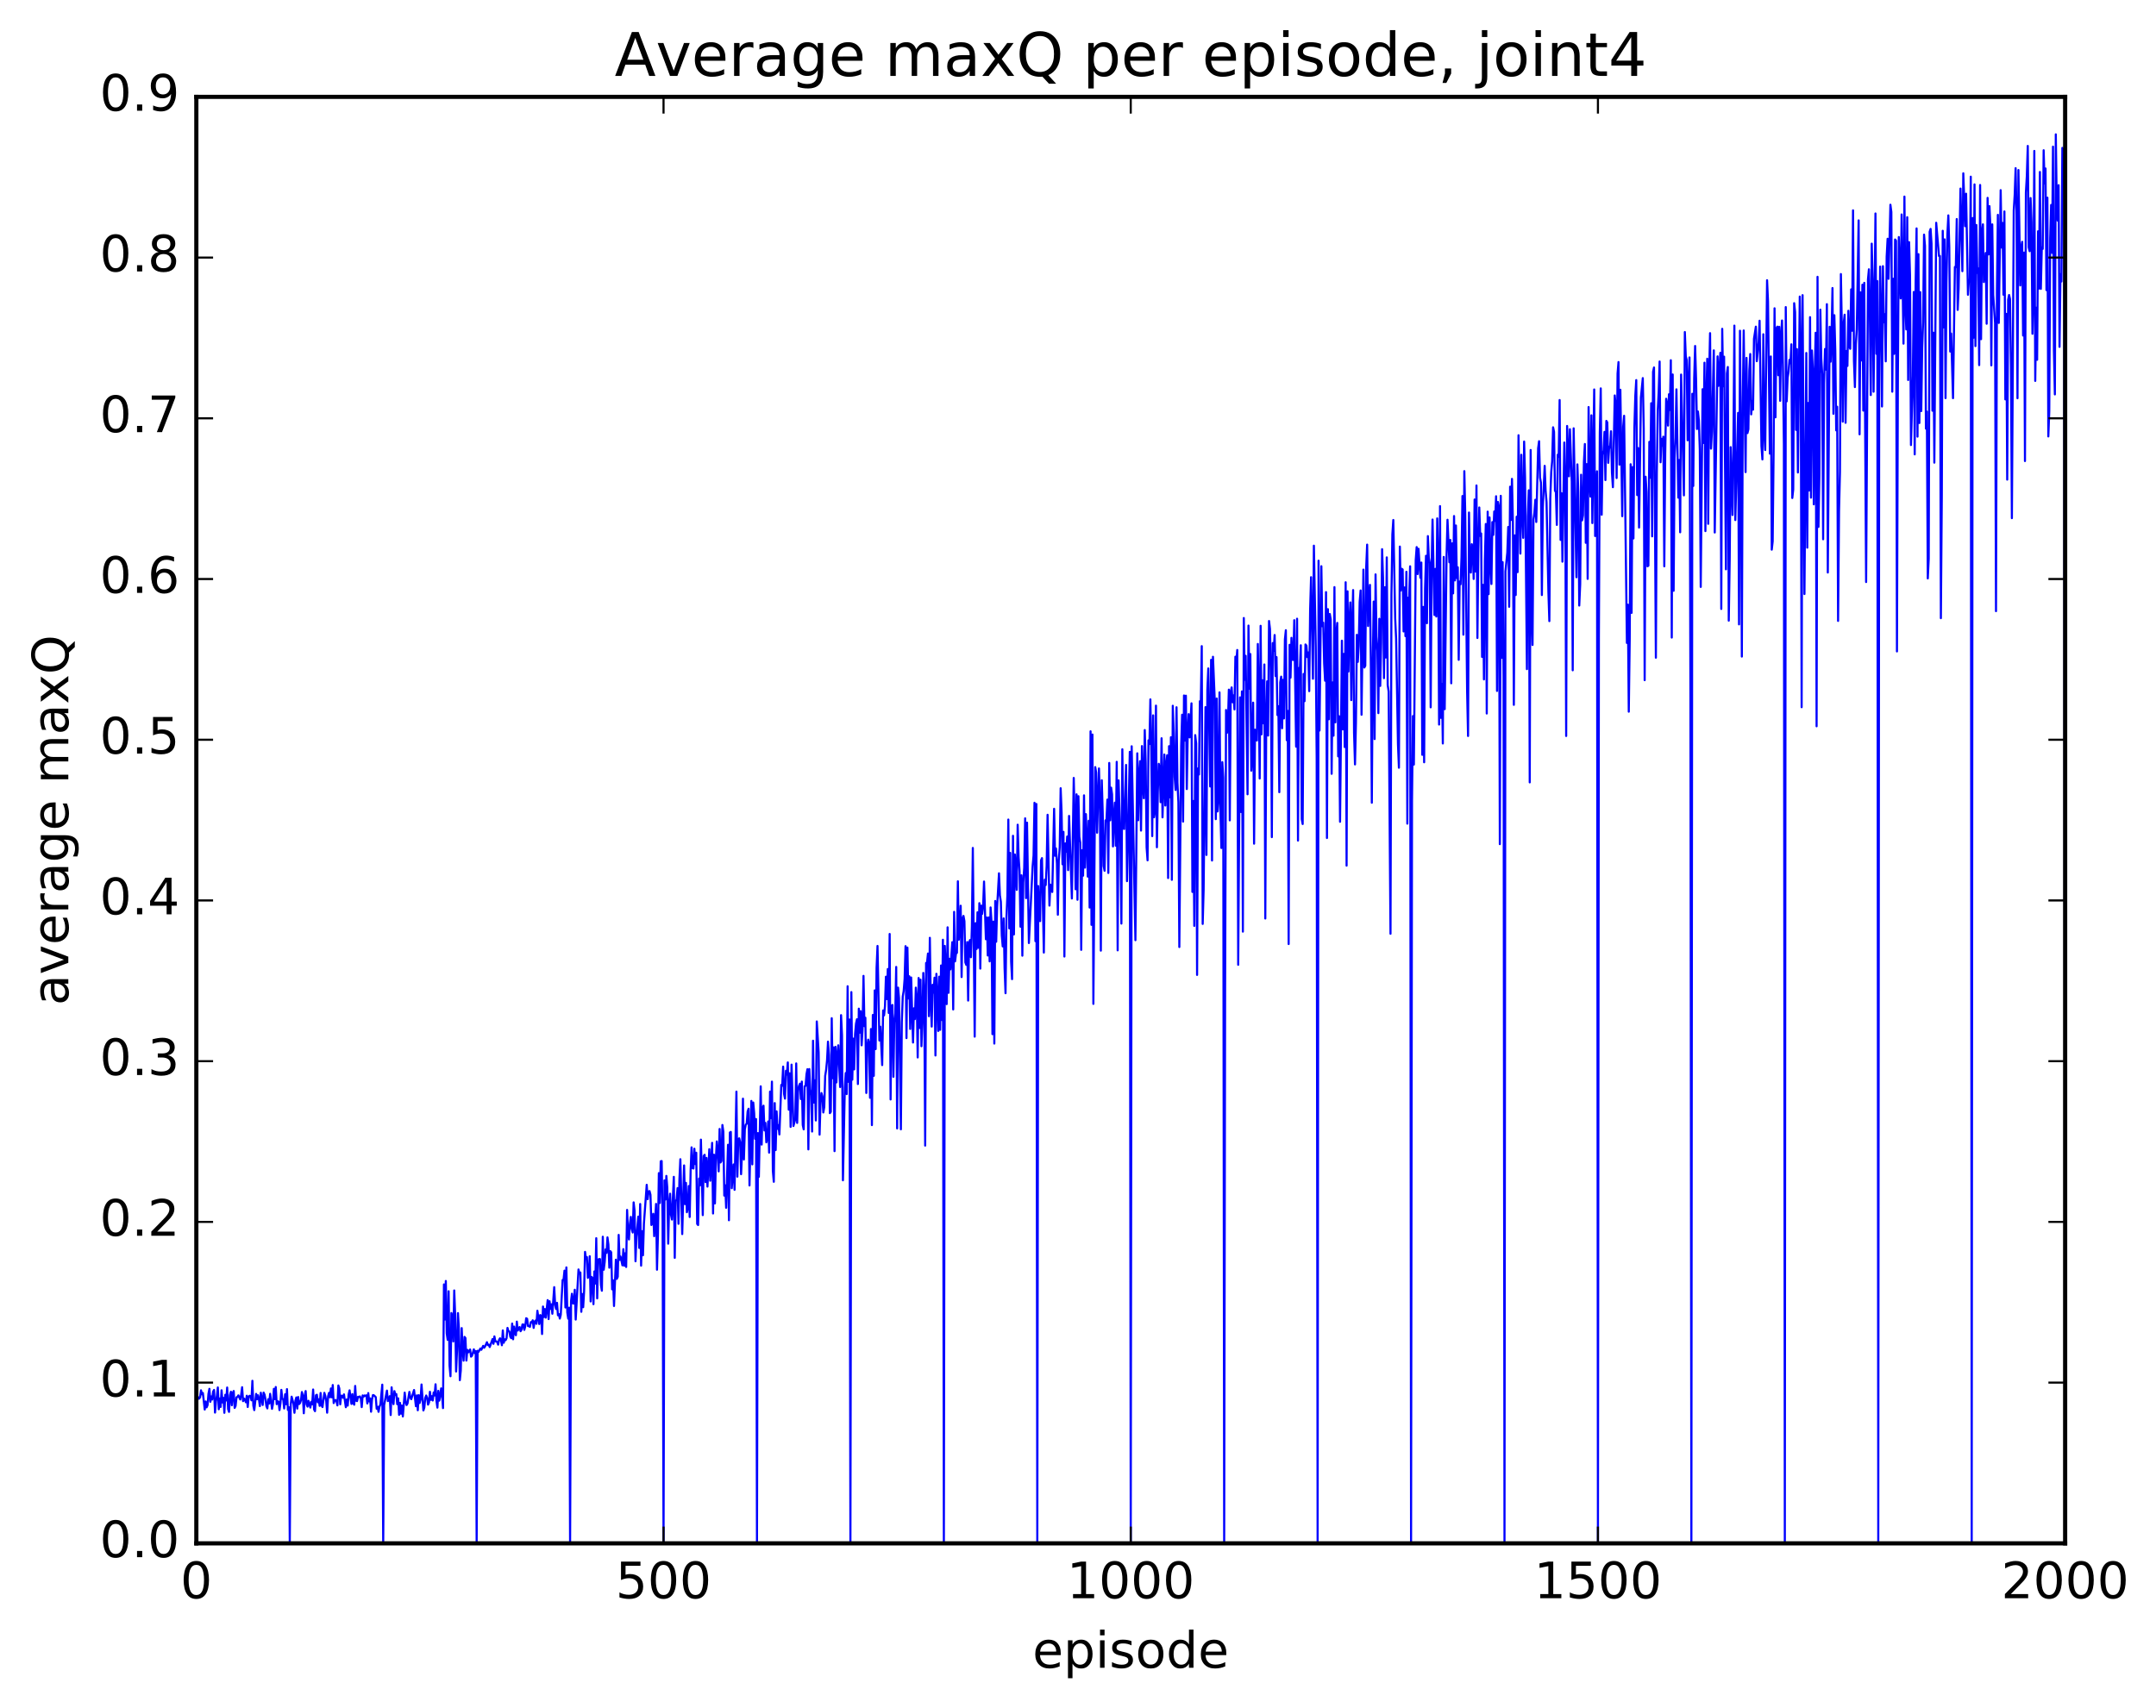 <?xml version="1.0" encoding="utf-8" standalone="no"?>
<!DOCTYPE svg PUBLIC "-//W3C//DTD SVG 1.1//EN"
  "http://www.w3.org/Graphics/SVG/1.1/DTD/svg11.dtd">
<!-- Created with matplotlib (http://matplotlib.org/) -->
<svg height="408pt" version="1.1" viewBox="0 0 515 408" width="515pt" xmlns="http://www.w3.org/2000/svg" xmlns:xlink="http://www.w3.org/1999/xlink">
 <defs>
  <style type="text/css">
*{stroke-linecap:butt;stroke-linejoin:round;stroke-miterlimit:100000;}
  </style>
 </defs>
 <g id="figure_1">
  <g id="patch_1">
   <path d="M 0 408.169 
L 515.768 408.169 
L 515.768 0 
L 0 0 
z
" style="fill:#ffffff;"/>
  </g>
  <g id="axes_1">
   <g id="patch_2">
    <path d="M 46.898 368.742 
L 493.298 368.742 
L 493.298 23.142 
L 46.898 23.142 
z
" style="fill:#ffffff;"/>
   </g>
   <g id="line2d_1">
    <path clip-path="url(#p1285a3cdcc)" d="M 47.121 334.575 
L 47.344 333.832 
L 47.567 334.164 
L 47.79 333.822 
L 48.014 332.183 
L 48.237 333.131 
L 48.46 332.817 
L 48.906 336.776 
L 49.13 334.854 
L 49.353 336.246 
L 49.576 335.723 
L 49.799 332.997 
L 50.022 331.826 
L 50.245 334.92 
L 50.469 333.644 
L 50.692 334.372 
L 50.915 332.485 
L 51.138 332.09 
L 51.361 337.505 
L 51.585 334.816 
L 51.808 333.5 
L 52.031 331.498 
L 52.254 336.705 
L 52.477 334.132 
L 52.701 336.154 
L 52.924 332.171 
L 53.147 335.089 
L 53.37 333.988 
L 53.593 337.558 
L 53.817 333.248 
L 54.04 334.602 
L 54.263 331.514 
L 54.486 336.671 
L 54.709 337.339 
L 54.933 333.334 
L 55.156 332.525 
L 55.379 335.746 
L 55.602 332.806 
L 55.825 332.35 
L 56.049 336.386 
L 56.272 335.915 
L 56.495 333.864 
L 56.718 333.754 
L 56.941 333.389 
L 57.388 334.376 
L 57.611 333.218 
L 57.834 331.444 
L 58.057 334.767 
L 58.281 334.15 
L 58.504 334.462 
L 58.727 335.033 
L 58.95 333.474 
L 59.173 336.165 
L 59.397 333.698 
L 59.62 333.487 
L 59.843 333.585 
L 60.066 334.57 
L 60.289 329.909 
L 60.513 335.844 
L 60.736 336.912 
L 61.182 333.035 
L 61.406 334.32 
L 61.629 333.36 
L 61.852 334.299 
L 62.075 335.956 
L 62.298 332.755 
L 62.745 335.69 
L 62.968 332.729 
L 63.191 333.217 
L 63.414 334.309 
L 63.638 335.97 
L 63.861 336.505 
L 64.084 334.307 
L 64.307 335.332 
L 64.53 333.024 
L 64.977 336.605 
L 65.2 335.427 
L 65.423 331.831 
L 65.646 334.298 
L 65.87 331.394 
L 66.093 335.493 
L 66.316 334.773 
L 66.539 334.895 
L 66.762 336.909 
L 66.986 335.302 
L 67.209 332.08 
L 67.432 334.227 
L 67.655 334.315 
L 67.878 336.52 
L 68.102 333.129 
L 68.325 335.513 
L 68.548 331.895 
L 68.771 336.87 
L 68.994 336.219 
L 69.218 368.742 
L 69.441 335.676 
L 69.664 333.704 
L 70.11 335.398 
L 70.334 337.554 
L 70.557 334.722 
L 70.78 333.886 
L 71.003 336.55 
L 71.226 333.784 
L 71.45 335.472 
L 71.673 335.214 
L 71.896 334.524 
L 72.119 332.596 
L 72.342 333.499 
L 72.566 337.661 
L 72.789 333.431 
L 73.012 332.356 
L 73.235 335.545 
L 73.458 336.077 
L 73.681 334.688 
L 74.128 336.302 
L 74.351 334.916 
L 74.574 335.529 
L 74.797 331.988 
L 75.021 336.742 
L 75.244 337.164 
L 75.467 333.372 
L 75.69 333.24 
L 75.913 335.054 
L 76.137 334.322 
L 76.36 335.9 
L 76.583 332.815 
L 76.806 335.767 
L 77.029 336.182 
L 77.476 332.79 
L 77.699 333.504 
L 77.922 334.726 
L 78.145 337.53 
L 78.369 333.64 
L 78.592 332.78 
L 78.815 333.849 
L 79.038 331.74 
L 79.261 333.855 
L 79.485 330.918 
L 79.708 335.23 
L 79.931 334.684 
L 80.154 334.478 
L 80.377 334.768 
L 80.601 335.786 
L 80.824 331.023 
L 81.047 331.722 
L 81.27 335.531 
L 81.493 333.455 
L 81.717 333.499 
L 81.94 333.957 
L 82.163 333.155 
L 82.609 336.221 
L 82.833 334.37 
L 83.056 335.834 
L 83.279 333.166 
L 83.502 332.187 
L 83.949 335.436 
L 84.172 333.085 
L 84.395 335.303 
L 84.618 335.617 
L 84.841 331.139 
L 85.065 334.669 
L 85.288 334.762 
L 85.511 333.733 
L 85.734 333.809 
L 85.957 333.641 
L 86.181 334.064 
L 86.404 336.196 
L 86.627 333.4 
L 86.85 333.708 
L 87.073 333.405 
L 87.297 333.53 
L 87.52 333.371 
L 87.743 335.32 
L 87.966 332.844 
L 88.189 334.834 
L 88.413 334.12 
L 88.636 337.298 
L 88.859 334.385 
L 89.082 333.321 
L 89.305 333.369 
L 89.752 333.795 
L 89.975 336.583 
L 90.198 336.11 
L 90.421 337.321 
L 90.645 336.102 
L 90.868 335.559 
L 91.314 330.829 
L 91.537 368.742 
L 91.761 335.686 
L 92.43 332.254 
L 92.653 334.751 
L 92.877 334.555 
L 93.1 333.584 
L 93.323 338.09 
L 93.546 331.467 
L 93.769 334.175 
L 93.993 335.485 
L 94.216 332.374 
L 94.439 333.296 
L 94.662 333.073 
L 94.885 335.503 
L 95.109 334.091 
L 95.332 338.042 
L 95.555 335.181 
L 95.778 337.771 
L 96.001 335.812 
L 96.225 338.425 
L 96.671 332.736 
L 96.894 334.902 
L 97.118 335.702 
L 97.341 335.314 
L 97.787 332.56 
L 98.01 333.892 
L 98.234 334.302 
L 98.903 332.109 
L 99.35 335.99 
L 99.573 333.386 
L 99.796 336.946 
L 100.019 333.333 
L 100.242 335.211 
L 100.466 334.336 
L 100.689 330.79 
L 101.135 336.991 
L 101.358 336.304 
L 101.582 334 
L 101.805 333.424 
L 102.028 333.972 
L 102.251 335.604 
L 102.474 335.069 
L 102.698 332.538 
L 102.921 334.463 
L 103.144 333.576 
L 103.367 334.616 
L 103.59 332.693 
L 103.814 333.417 
L 104.037 330.741 
L 104.26 334.714 
L 104.483 336.319 
L 104.706 332.302 
L 104.93 334.649 
L 105.153 333.594 
L 105.376 331.721 
L 105.599 333.23 
L 105.822 336.432 
L 106.046 306.883 
L 106.269 315.267 
L 106.492 306.06 
L 106.715 318.609 
L 106.938 320.126 
L 107.162 308.512 
L 107.385 326.288 
L 107.608 328.821 
L 107.831 313.712 
L 108.054 314.499 
L 108.278 320.511 
L 108.501 308.324 
L 108.724 314.194 
L 108.947 327.689 
L 109.17 322.57 
L 109.394 313.736 
L 109.617 317.495 
L 109.84 329.753 
L 110.063 327.464 
L 110.286 317.317 
L 110.51 322.577 
L 110.733 325.101 
L 110.956 319.416 
L 111.179 319.694 
L 111.402 325.074 
L 111.626 322.522 
L 111.849 323.115 
L 112.295 322.429 
L 112.518 324.14 
L 112.742 323.926 
L 113.188 322.395 
L 113.411 323.327 
L 113.634 322.805 
L 113.858 368.742 
L 114.081 322.736 
L 114.304 322.995 
L 114.75 322.189 
L 114.974 322.502 
L 115.42 321.559 
L 115.643 322.014 
L 115.866 321.699 
L 116.313 320.69 
L 116.536 321.38 
L 116.759 321.266 
L 116.982 321.847 
L 117.652 319.937 
L 117.875 321.075 
L 118.098 319.302 
L 118.322 320.489 
L 118.545 320.471 
L 118.768 320.67 
L 118.991 321.268 
L 119.214 320.109 
L 119.438 319.755 
L 119.661 320.147 
L 119.884 321.412 
L 120.107 317.871 
L 120.33 320.825 
L 120.553 319.983 
L 120.777 320.207 
L 121 319.75 
L 121.223 317.269 
L 121.446 317.992 
L 121.669 318.127 
L 121.893 319.374 
L 122.116 319.726 
L 122.339 316.229 
L 122.562 319.992 
L 122.785 316.954 
L 123.009 318.621 
L 123.232 319.014 
L 123.455 315.771 
L 123.678 317.904 
L 124.125 317.062 
L 124.348 318.061 
L 124.571 317.71 
L 124.794 316.455 
L 125.017 316.446 
L 125.241 317.747 
L 125.464 316.911 
L 125.687 314.961 
L 125.91 315.093 
L 126.133 316.839 
L 126.357 316.818 
L 126.58 317.019 
L 126.803 315.876 
L 127.026 315.985 
L 127.249 315.452 
L 127.473 317.274 
L 127.696 315.779 
L 127.919 315.508 
L 128.142 316.293 
L 128.365 313.167 
L 128.812 316.352 
L 129.035 314.201 
L 129.258 314.349 
L 129.482 318.731 
L 129.705 312.165 
L 129.928 314.669 
L 130.151 312.764 
L 130.374 314.816 
L 130.821 310.628 
L 131.044 315.161 
L 131.267 310.903 
L 131.49 312.719 
L 131.714 311.627 
L 131.937 313.887 
L 132.383 307.535 
L 132.606 311.748 
L 132.829 312.752 
L 133.053 311.279 
L 133.276 314.248 
L 133.499 313.966 
L 133.722 315.038 
L 133.946 314.153 
L 134.392 305.823 
L 134.615 305.746 
L 134.838 303.594 
L 135.061 312.392 
L 135.285 302.816 
L 135.508 313.564 
L 135.731 315.06 
L 135.954 312.44 
L 136.178 368.742 
L 136.401 310.884 
L 136.624 309.106 
L 136.847 311.41 
L 137.07 311.439 
L 137.293 308.159 
L 137.517 315.279 
L 138.186 303.307 
L 138.41 304.306 
L 138.633 304.036 
L 138.856 313.423 
L 139.079 309.166 
L 139.302 312.325 
L 139.525 308.549 
L 139.749 299.108 
L 139.972 300.779 
L 140.195 300.354 
L 140.418 305.313 
L 140.642 304.718 
L 140.865 300.144 
L 141.088 310.95 
L 141.311 305.092 
L 141.534 305.379 
L 141.757 311.603 
L 141.981 303.776 
L 142.204 306.683 
L 142.427 295.839 
L 142.65 310.212 
L 142.874 300.961 
L 143.097 300.815 
L 143.32 300.832 
L 143.543 307.025 
L 143.766 308.385 
L 143.989 295.489 
L 144.213 303.374 
L 144.436 301.566 
L 144.659 298.51 
L 144.882 299.352 
L 145.106 295.643 
L 145.329 297.34 
L 145.552 302.89 
L 145.775 298.917 
L 145.998 299.21 
L 146.221 308.061 
L 146.445 305.883 
L 146.668 312.036 
L 147.114 300.977 
L 147.338 305.554 
L 147.561 305.045 
L 147.784 295.048 
L 148.007 301.023 
L 148.23 300.204 
L 148.677 302.325 
L 148.9 298.454 
L 149.123 302.415 
L 149.346 299.442 
L 149.57 302.714 
L 149.793 289.079 
L 150.016 294.607 
L 150.239 296.14 
L 150.462 292.377 
L 150.685 290.746 
L 150.909 293.589 
L 151.132 294.482 
L 151.355 287.282 
L 151.578 289.299 
L 151.802 301.348 
L 152.025 295.553 
L 152.471 290.687 
L 152.694 298.167 
L 152.917 287.669 
L 153.141 302.393 
L 153.364 294.154 
L 153.587 299.918 
L 153.81 292.345 
L 154.48 283.082 
L 154.703 286.513 
L 154.926 284.69 
L 155.149 284.582 
L 155.373 285.453 
L 155.596 292.68 
L 155.819 292.232 
L 156.042 290.008 
L 156.266 295.353 
L 156.712 287.648 
L 156.935 303.368 
L 157.158 295.159 
L 157.381 280.292 
L 157.605 287.422 
L 157.828 277.462 
L 158.051 277.403 
L 158.274 291.708 
L 158.498 368.742 
L 158.721 282.019 
L 158.944 286.609 
L 159.167 280.955 
L 159.39 283.744 
L 159.613 297.145 
L 159.837 287.812 
L 160.06 285.206 
L 160.283 290.25 
L 160.506 291.383 
L 160.953 281.18 
L 161.176 300.532 
L 161.399 286.966 
L 161.622 286.581 
L 161.845 283.869 
L 162.069 292.402 
L 162.292 281.767 
L 162.515 276.969 
L 162.962 294.852 
L 163.408 278.45 
L 163.631 287.7 
L 163.854 282.618 
L 164.077 289.63 
L 164.301 288.579 
L 164.524 283.372 
L 164.747 290.772 
L 164.97 279.669 
L 165.194 274.136 
L 165.417 279.094 
L 165.64 279.188 
L 165.863 274.458 
L 166.086 278.126 
L 166.31 275.418 
L 166.533 292.43 
L 166.756 292.692 
L 166.979 281.595 
L 167.202 283.218 
L 167.425 272.288 
L 167.872 290.322 
L 168.095 276.184 
L 168.318 275.913 
L 168.542 282.445 
L 168.765 276.665 
L 168.988 283.511 
L 169.434 274.575 
L 169.657 282.11 
L 170.104 273.056 
L 170.327 289.933 
L 170.55 275.895 
L 170.774 287.524 
L 170.997 276.966 
L 171.22 272.72 
L 171.443 275.267 
L 171.666 279.874 
L 171.889 269.741 
L 172.113 277.747 
L 172.336 277.404 
L 172.559 268.788 
L 172.782 270.395 
L 173.006 285.66 
L 173.229 283.203 
L 173.452 288.568 
L 173.898 273.512 
L 174.121 291.548 
L 174.345 270.593 
L 174.568 270.446 
L 174.791 283.892 
L 175.238 278.218 
L 175.461 284.278 
L 175.907 260.817 
L 176.13 281.133 
L 176.353 272.193 
L 176.577 271.975 
L 176.8 272.953 
L 177.023 280.544 
L 177.246 275.328 
L 177.47 262.502 
L 177.693 277.032 
L 177.916 269.868 
L 178.139 268.705 
L 178.362 268.489 
L 178.585 265.57 
L 178.809 264.909 
L 179.032 283.234 
L 179.478 263.041 
L 179.702 278.195 
L 179.925 263.422 
L 180.148 265.966 
L 180.371 272.094 
L 180.594 267.362 
L 180.817 368.742 
L 181.041 270.722 
L 181.264 281.167 
L 181.71 259.556 
L 181.934 273.476 
L 182.157 264.716 
L 182.38 264.175 
L 182.603 270.089 
L 182.826 268.288 
L 183.049 272.931 
L 183.273 271.982 
L 183.496 267.95 
L 183.719 275.387 
L 183.942 260.812 
L 184.166 267.153 
L 184.389 258.431 
L 184.612 279.769 
L 184.835 282.361 
L 185.058 263.552 
L 185.281 274.789 
L 185.505 265.532 
L 185.728 269.713 
L 185.951 268.809 
L 186.174 271.047 
L 186.621 259.211 
L 186.844 259.419 
L 187.067 254.841 
L 187.29 261.384 
L 187.513 262.487 
L 187.737 255.851 
L 187.96 256.763 
L 188.183 253.843 
L 188.406 265.124 
L 188.63 256.438 
L 188.853 269.242 
L 189.076 254.369 
L 189.522 269.031 
L 189.969 267.409 
L 190.192 254.081 
L 190.415 268.295 
L 190.638 260.463 
L 190.862 259.413 
L 191.085 258.92 
L 191.308 262.589 
L 191.531 258.423 
L 191.754 268.799 
L 191.977 269.832 
L 192.201 259.53 
L 192.424 259.457 
L 192.647 256.647 
L 192.87 255.466 
L 193.094 274.62 
L 193.317 255.43 
L 193.54 260.306 
L 193.763 261.673 
L 193.986 270.358 
L 194.209 248.655 
L 194.433 263.436 
L 194.656 258.115 
L 194.879 267.704 
L 195.102 244.048 
L 195.549 251.45 
L 195.772 271.096 
L 195.995 263.394 
L 196.218 261.157 
L 196.441 261.944 
L 196.665 265.797 
L 196.888 264.517 
L 197.111 257.042 
L 197.334 255.629 
L 197.558 253.333 
L 197.781 248.877 
L 198.004 252.079 
L 198.227 265.959 
L 198.45 265.648 
L 198.673 243.279 
L 198.897 257.607 
L 199.12 250.247 
L 199.343 275.037 
L 199.566 250.116 
L 199.79 258.623 
L 200.013 252.054 
L 200.236 249.753 
L 200.682 259.721 
L 200.905 242.543 
L 201.129 247.324 
L 201.352 281.999 
L 201.798 259.816 
L 202.022 256.372 
L 202.245 261.401 
L 202.468 235.643 
L 202.691 258.488 
L 202.914 243.592 
L 203.137 368.742 
L 203.361 237.04 
L 203.584 257.975 
L 203.807 248.143 
L 204.03 255.506 
L 204.254 247.011 
L 204.477 244.563 
L 204.7 243.525 
L 204.923 259.002 
L 205.146 240.997 
L 205.369 246.736 
L 205.593 241.595 
L 205.816 249.751 
L 206.039 245.862 
L 206.262 233.163 
L 206.486 245.181 
L 206.709 243.159 
L 206.932 261.14 
L 207.155 250.228 
L 207.378 248.391 
L 207.601 249.237 
L 207.825 262.29 
L 208.048 245.863 
L 208.271 268.82 
L 208.494 242.501 
L 208.718 257.044 
L 208.941 236.631 
L 209.164 250.658 
L 209.387 231.236 
L 209.61 226.011 
L 210.057 248.6 
L 210.28 245.304 
L 210.726 254.477 
L 210.95 241.426 
L 211.173 242.595 
L 211.396 240.388 
L 211.619 233.354 
L 211.842 238.711 
L 212.065 231.525 
L 212.289 242.019 
L 212.512 223.149 
L 212.735 262.686 
L 212.958 240.298 
L 213.181 240.118 
L 213.405 257.275 
L 213.628 244.284 
L 213.851 242.099 
L 214.074 231.028 
L 214.298 269.605 
L 214.521 235.971 
L 214.744 238.437 
L 215.19 269.823 
L 215.413 244.206 
L 215.637 238.103 
L 215.86 236.779 
L 216.083 233.896 
L 216.306 226.06 
L 216.53 248.028 
L 216.753 226.404 
L 216.976 238.562 
L 217.199 233.257 
L 217.422 245.843 
L 217.645 233.549 
L 218.092 249.088 
L 218.315 240.91 
L 218.538 243.487 
L 218.762 235.975 
L 218.985 238.703 
L 219.208 252.652 
L 219.431 233.667 
L 219.654 245.608 
L 219.877 234.07 
L 220.101 249.97 
L 220.324 244.116 
L 220.547 232.462 
L 220.77 237.188 
L 220.994 273.712 
L 221.217 230.08 
L 221.44 229.993 
L 221.663 227.825 
L 221.886 242.792 
L 222.109 224.07 
L 222.333 239.339 
L 222.556 245.276 
L 222.779 235.291 
L 223.002 237.177 
L 223.226 233.597 
L 223.449 252.18 
L 223.672 232.67 
L 223.895 237.904 
L 224.118 246.318 
L 224.341 233.348 
L 224.565 246.059 
L 224.788 230.677 
L 225.011 243.721 
L 225.234 224.533 
L 225.458 368.742 
L 225.681 226.001 
L 225.904 230.993 
L 226.127 239.907 
L 226.35 221.56 
L 226.573 237.211 
L 226.797 229.079 
L 227.02 231.615 
L 227.466 225.114 
L 227.69 241.183 
L 227.913 217.867 
L 228.136 229.703 
L 228.359 227.84 
L 228.582 227.644 
L 228.805 210.563 
L 229.029 224.533 
L 229.252 221.529 
L 229.475 216.408 
L 229.698 233.445 
L 229.922 219.444 
L 230.145 218.835 
L 230.368 220.081 
L 230.591 229.947 
L 230.814 230.536 
L 231.037 225.086 
L 231.261 239.061 
L 231.484 225.158 
L 231.707 224.597 
L 231.93 228.705 
L 232.154 221.306 
L 232.377 202.598 
L 232.823 247.677 
L 233.046 220.566 
L 233.269 226.743 
L 233.493 217.974 
L 233.716 226.445 
L 233.939 215.785 
L 234.162 231.424 
L 234.386 216.372 
L 234.609 218.348 
L 234.832 216.607 
L 235.055 210.625 
L 235.501 224.405 
L 235.725 219.222 
L 235.948 228.294 
L 236.171 219.202 
L 236.394 229.693 
L 236.618 216.81 
L 236.841 220.254 
L 237.064 247.082 
L 237.287 220.198 
L 237.51 249.336 
L 237.733 215.271 
L 237.957 225.01 
L 238.18 216.685 
L 238.626 208.656 
L 238.85 213.96 
L 239.073 215.452 
L 239.296 223.537 
L 239.519 226.124 
L 239.742 219.434 
L 239.965 231.366 
L 240.189 237.304 
L 240.412 219.264 
L 240.635 213.925 
L 240.858 195.814 
L 241.082 221.817 
L 241.305 203.765 
L 241.528 229.749 
L 241.751 233.941 
L 241.974 199.693 
L 242.197 223.262 
L 242.421 204.161 
L 242.644 207.503 
L 242.867 212.608 
L 243.09 197.051 
L 243.314 204.767 
L 243.537 208.141 
L 243.76 221.414 
L 243.983 209.134 
L 244.206 228.339 
L 244.429 210.855 
L 244.653 207.33 
L 244.876 195.524 
L 245.099 214.584 
L 245.322 196.549 
L 245.769 225.314 
L 246.661 207 
L 246.885 204.409 
L 247.108 191.802 
L 247.331 224.867 
L 247.554 192.091 
L 247.778 368.742 
L 248.001 211.698 
L 248.224 217.904 
L 248.447 220.082 
L 248.67 205.577 
L 248.893 205.029 
L 249.34 227.593 
L 249.563 210.187 
L 249.786 211.466 
L 250.01 206.88 
L 250.233 194.675 
L 250.679 216.366 
L 250.902 211.365 
L 251.349 213.117 
L 251.795 193.241 
L 252.018 204.467 
L 252.242 202.713 
L 252.465 206.281 
L 252.688 218.552 
L 252.911 205.558 
L 253.134 202.439 
L 253.357 188.331 
L 253.581 194.122 
L 253.804 206.496 
L 254.027 198.758 
L 254.25 228.54 
L 254.474 201.52 
L 254.697 203.512 
L 254.92 199.864 
L 255.143 207.895 
L 255.366 194.944 
L 256.036 214.675 
L 256.482 185.869 
L 256.705 195.694 
L 256.929 212.468 
L 257.152 189.783 
L 257.375 214.976 
L 257.598 190.232 
L 257.822 199.961 
L 258.045 201.319 
L 258.268 226.942 
L 258.491 203.122 
L 258.714 209.223 
L 258.938 190.032 
L 259.161 207.3 
L 259.384 194.518 
L 259.607 200.134 
L 259.83 209.443 
L 260.053 196.114 
L 260.277 216.835 
L 260.5 174.73 
L 260.723 220.969 
L 260.946 175.497 
L 261.17 239.853 
L 261.616 183.28 
L 261.839 184.585 
L 262.062 198.955 
L 262.509 183.603 
L 262.732 192.194 
L 262.955 227.131 
L 263.178 186.426 
L 263.401 194.102 
L 263.625 206.893 
L 263.848 208.05 
L 264.071 196.006 
L 264.294 196.205 
L 264.517 191.048 
L 264.741 208.569 
L 264.964 182.289 
L 265.187 195.993 
L 265.41 188.182 
L 265.634 189.788 
L 265.857 202.225 
L 266.08 194.862 
L 266.303 191.771 
L 266.526 202.058 
L 266.75 182.026 
L 266.973 227.063 
L 267.196 186.456 
L 267.642 201.767 
L 267.865 220.67 
L 268.089 179.02 
L 268.312 197.898 
L 268.535 198.067 
L 268.981 182.764 
L 269.205 210.531 
L 269.428 202.38 
L 269.874 179.631 
L 270.098 368.742 
L 270.321 178.306 
L 271.214 224.632 
L 271.66 179.987 
L 271.883 195.967 
L 272.106 185.082 
L 272.329 181.862 
L 272.553 198.448 
L 272.776 178.257 
L 272.999 187.596 
L 273.222 190.726 
L 273.445 174.427 
L 273.669 182.229 
L 273.892 202.483 
L 274.115 205.558 
L 274.338 176.881 
L 274.562 177.776 
L 274.785 167.106 
L 275.008 179.851 
L 275.231 199.772 
L 275.454 170.919 
L 275.678 195.272 
L 275.901 193.786 
L 276.124 168.596 
L 276.347 202.43 
L 276.57 189.156 
L 276.793 182.494 
L 277.017 183.599 
L 277.24 191.655 
L 277.463 176.391 
L 277.686 195.289 
L 278.133 180.277 
L 278.356 192.46 
L 278.579 182.639 
L 278.802 180.445 
L 279.026 209.784 
L 279.249 178.28 
L 279.472 190.504 
L 279.695 176.151 
L 279.918 210.211 
L 280.142 168.626 
L 280.365 175.259 
L 280.588 185.648 
L 280.811 188.745 
L 281.034 168.984 
L 281.257 186.977 
L 281.481 191.683 
L 281.704 226.269 
L 282.15 178.247 
L 282.373 170.765 
L 282.597 196.307 
L 282.82 166.169 
L 283.043 176.95 
L 283.266 166.213 
L 283.49 188.522 
L 283.713 174.841 
L 283.936 170.625 
L 284.159 176.177 
L 284.606 168.041 
L 284.829 213.101 
L 285.052 191.377 
L 285.275 221.211 
L 285.498 175.639 
L 285.721 177.621 
L 285.945 232.932 
L 286.168 183.598 
L 286.391 185.044 
L 286.614 167.536 
L 286.837 168.044 
L 287.061 154.379 
L 287.284 220.746 
L 287.507 212.638 
L 287.954 168.954 
L 288.177 204.266 
L 288.4 164.796 
L 288.623 159.71 
L 289.07 187.911 
L 289.293 157.649 
L 289.516 205.597 
L 289.739 156.922 
L 290.185 167.788 
L 290.409 195.715 
L 290.632 166.901 
L 290.855 193.882 
L 291.078 190.994 
L 291.301 165.431 
L 291.525 193.8 
L 291.748 202.608 
L 291.971 182.096 
L 292.194 185.79 
L 292.418 368.742 
L 292.641 235.957 
L 292.864 169.636 
L 293.087 175.09 
L 293.31 173.011 
L 293.534 164.774 
L 293.757 196.003 
L 293.98 165.362 
L 294.203 164.244 
L 294.426 167.787 
L 294.649 166.127 
L 294.873 169.502 
L 295.096 156.899 
L 295.319 158.136 
L 295.542 155.297 
L 295.765 230.511 
L 296.212 166.618 
L 296.435 194.008 
L 296.658 165.199 
L 296.882 222.591 
L 297.105 147.662 
L 297.328 162.42 
L 297.551 156.694 
L 297.998 189.773 
L 298.221 149.469 
L 298.444 164.548 
L 298.667 156.269 
L 298.89 184.128 
L 299.113 179.669 
L 299.337 167.88 
L 299.56 201.576 
L 299.783 174.338 
L 300.229 176.936 
L 300.453 153.864 
L 300.676 165.711 
L 300.899 186.005 
L 301.122 149.523 
L 301.346 175.448 
L 301.569 162.535 
L 301.792 172.823 
L 302.015 158.762 
L 302.238 219.452 
L 302.462 171.709 
L 302.685 162.785 
L 302.908 175.746 
L 303.131 148.374 
L 303.354 150.281 
L 303.577 160.113 
L 303.801 200.01 
L 304.024 153.646 
L 304.247 155.506 
L 304.47 151.722 
L 304.693 161.537 
L 304.917 156.988 
L 305.14 170.847 
L 305.363 168.719 
L 305.586 189.274 
L 305.81 163.057 
L 306.033 161.667 
L 306.256 173.996 
L 306.479 162.428 
L 306.702 171.652 
L 306.925 152.755 
L 307.149 150.572 
L 307.372 176.854 
L 307.595 169.854 
L 307.818 225.555 
L 308.041 154.059 
L 308.265 161.911 
L 308.488 152.395 
L 308.711 157.632 
L 308.934 157.673 
L 309.158 148.18 
L 309.604 178.402 
L 309.827 147.827 
L 310.05 200.838 
L 310.274 159.594 
L 310.497 159.979 
L 310.72 154.169 
L 310.943 195.723 
L 311.166 196.881 
L 311.389 161.026 
L 311.613 167.533 
L 311.836 153.98 
L 312.059 154.251 
L 312.282 157.006 
L 312.505 155.885 
L 312.729 165.129 
L 312.952 145.654 
L 313.175 137.903 
L 313.622 162.168 
L 313.845 130.379 
L 314.291 154.582 
L 314.514 181.173 
L 314.738 368.742 
L 314.961 133.964 
L 315.184 174.55 
L 315.63 135.289 
L 315.853 149.626 
L 316.077 148.781 
L 316.3 158.538 
L 316.523 162.637 
L 316.746 141.468 
L 316.969 200.218 
L 317.193 145.538 
L 317.416 171.855 
L 317.639 146.7 
L 317.862 147.973 
L 318.086 184.881 
L 318.309 163.046 
L 318.532 175.772 
L 318.755 140.28 
L 318.978 172.59 
L 319.202 151.297 
L 319.425 148.827 
L 319.648 180.713 
L 319.871 171.121 
L 320.094 196.343 
L 320.541 153.079 
L 320.764 174.264 
L 320.987 156.233 
L 321.21 178.483 
L 321.433 139.116 
L 321.657 206.82 
L 321.88 141.281 
L 322.103 160.44 
L 322.326 148.557 
L 322.55 143.936 
L 322.773 167.274 
L 322.996 149.331 
L 323.219 140.984 
L 323.442 175.088 
L 323.666 182.639 
L 323.889 172.648 
L 324.112 151.674 
L 324.335 158.14 
L 324.558 154.387 
L 324.781 143.825 
L 325.005 141.082 
L 325.228 170.77 
L 325.674 136.096 
L 325.897 159.489 
L 326.121 159.061 
L 326.344 135.494 
L 326.567 130.125 
L 326.79 149.57 
L 327.014 142.354 
L 327.237 139.744 
L 327.46 159.531 
L 327.683 191.792 
L 327.906 159.575 
L 328.13 143.735 
L 328.353 176.578 
L 328.576 137.24 
L 328.799 152.119 
L 329.022 155.561 
L 329.245 170.381 
L 329.469 147.845 
L 329.692 163.885 
L 329.915 153.707 
L 330.138 131.214 
L 330.361 138.159 
L 330.585 162.03 
L 330.808 140.3 
L 331.031 157.101 
L 331.254 133.175 
L 331.478 163.684 
L 331.701 165.219 
L 332.147 223.097 
L 332.37 142.166 
L 332.594 127.655 
L 332.817 124.239 
L 333.263 147.71 
L 333.486 152.582 
L 333.933 177.837 
L 334.156 183.429 
L 334.379 130.591 
L 334.602 141.1 
L 334.825 135.891 
L 335.049 136.06 
L 335.272 150.866 
L 335.495 140.352 
L 335.718 151.997 
L 335.942 136.618 
L 336.165 196.789 
L 336.388 142.789 
L 336.611 142.815 
L 336.834 135.306 
L 337.058 368.742 
L 337.281 191.337 
L 337.504 171.092 
L 337.727 182.68 
L 338.173 133.84 
L 338.397 130.712 
L 338.62 137.157 
L 338.843 131.11 
L 339.289 138.052 
L 339.513 134.405 
L 339.736 180.345 
L 339.959 145.007 
L 340.182 182.125 
L 340.406 140.636 
L 340.629 132.789 
L 340.852 148.898 
L 341.075 128.09 
L 341.298 133.237 
L 341.522 134.575 
L 341.745 168.996 
L 341.968 135.341 
L 342.191 124.133 
L 342.637 146.941 
L 342.861 135.924 
L 343.084 147.293 
L 343.307 123.858 
L 343.53 133.661 
L 343.753 173.113 
L 343.977 120.926 
L 344.2 171.517 
L 344.423 163.399 
L 344.646 177.635 
L 344.87 133.067 
L 345.093 169.435 
L 345.539 132.737 
L 345.762 124.186 
L 346.209 134.333 
L 346.432 129.005 
L 346.655 163.253 
L 346.878 129.819 
L 347.101 141.773 
L 347.325 123.298 
L 347.548 138.674 
L 347.771 125.552 
L 347.994 138.12 
L 348.217 135.549 
L 348.441 157.646 
L 348.664 138.942 
L 348.887 139.594 
L 349.11 133.108 
L 349.334 118.512 
L 349.557 151.635 
L 349.78 112.567 
L 350.003 122.974 
L 350.45 165.202 
L 350.673 175.847 
L 350.896 122.456 
L 351.119 135.278 
L 351.342 136.793 
L 351.565 130.022 
L 351.789 130.958 
L 352.012 138.325 
L 352.235 119.35 
L 352.458 136.562 
L 352.682 115.994 
L 352.905 152.425 
L 353.128 131.664 
L 353.351 121.248 
L 353.574 128.049 
L 353.798 127.462 
L 354.021 156.954 
L 354.244 139.738 
L 354.467 162.325 
L 354.69 133.827 
L 354.913 125.196 
L 355.137 170.473 
L 355.36 122.249 
L 355.583 141.957 
L 355.806 123.631 
L 356.029 134.376 
L 356.253 139.531 
L 356.476 124.743 
L 356.699 127.802 
L 356.922 122.203 
L 357.146 124.459 
L 357.369 118.569 
L 357.592 165.078 
L 357.815 119.924 
L 358.038 121.019 
L 358.262 201.684 
L 358.485 118.468 
L 358.708 157.184 
L 358.931 134.305 
L 359.154 161.72 
L 359.377 368.742 
L 359.601 136.534 
L 360.047 132.062 
L 360.27 125.897 
L 360.493 144.976 
L 360.717 116.287 
L 360.94 124.234 
L 361.163 114.418 
L 361.386 124.786 
L 361.61 168.406 
L 361.833 127.914 
L 362.056 142.162 
L 362.279 123.459 
L 362.502 136.695 
L 362.726 103.994 
L 363.172 132.27 
L 363.395 108.662 
L 363.618 122.568 
L 363.841 128.504 
L 364.065 105.505 
L 364.288 114.203 
L 364.734 159.869 
L 364.957 123.289 
L 365.181 117.147 
L 365.404 186.93 
L 365.627 107.515 
L 365.85 145.384 
L 366.074 154.1 
L 366.297 124.119 
L 366.52 122.532 
L 366.743 119.409 
L 366.966 124.71 
L 367.413 107.096 
L 367.636 105.416 
L 367.859 114.084 
L 368.082 115.322 
L 368.305 142.169 
L 368.529 121.236 
L 368.975 111.304 
L 369.198 117.226 
L 369.421 119.958 
L 369.868 141.504 
L 370.091 148.401 
L 370.314 119.061 
L 370.538 112.783 
L 370.761 110.189 
L 370.984 102.092 
L 371.207 103.171 
L 371.43 117.233 
L 371.654 117.6 
L 371.877 125.411 
L 372.1 108.632 
L 372.323 109.142 
L 372.546 95.58 
L 372.769 128.995 
L 372.993 117.834 
L 373.216 134.195 
L 373.662 105.731 
L 373.885 114.92 
L 374.109 175.845 
L 374.332 101.774 
L 374.778 113.799 
L 375.002 102.554 
L 375.448 115.125 
L 375.671 160.148 
L 375.894 102.336 
L 376.564 137.918 
L 376.787 110.95 
L 377.01 117.658 
L 377.233 144.68 
L 377.457 139.57 
L 377.68 113.425 
L 377.903 124.331 
L 378.126 123.142 
L 378.349 110.365 
L 378.573 106.083 
L 378.796 129.687 
L 379.019 110.887 
L 379.242 138.309 
L 379.466 97.255 
L 379.689 114.264 
L 379.912 118.65 
L 380.135 99.229 
L 380.358 124.977 
L 380.805 93.053 
L 381.028 128.071 
L 381.251 116.681 
L 381.474 112.596 
L 381.697 368.742 
L 381.921 151.983 
L 382.144 103.507 
L 382.367 92.796 
L 382.59 122.986 
L 382.813 108.669 
L 383.037 107.615 
L 383.26 103.192 
L 383.483 114.701 
L 383.706 100.562 
L 383.93 100.93 
L 384.153 110.582 
L 384.376 106.739 
L 384.599 106.939 
L 384.822 103.043 
L 385.046 112.97 
L 385.269 116.401 
L 385.715 94.484 
L 385.938 96.9 
L 386.161 114.216 
L 386.385 89.247 
L 386.608 86.505 
L 386.831 111.024 
L 387.054 93.128 
L 387.501 123.334 
L 387.724 101.951 
L 387.947 99.341 
L 388.617 153.611 
L 388.84 144.467 
L 389.063 170.04 
L 389.286 152.756 
L 389.51 110.919 
L 389.733 146.429 
L 389.956 111.607 
L 390.179 128.649 
L 390.402 102.186 
L 390.625 94.562 
L 390.849 90.814 
L 391.072 118.289 
L 391.295 107.057 
L 391.518 126.05 
L 391.965 94.948 
L 392.411 90.339 
L 392.634 102.393 
L 392.858 162.509 
L 393.081 113.905 
L 393.304 117.546 
L 393.527 135.311 
L 393.75 135.152 
L 393.974 105.572 
L 394.197 114.144 
L 394.42 96.342 
L 394.643 128.148 
L 394.866 88.832 
L 395.089 87.8 
L 395.536 157.138 
L 395.759 112.811 
L 395.982 98.068 
L 396.205 93.786 
L 396.429 86.376 
L 396.652 110.44 
L 396.875 104.844 
L 397.098 106.509 
L 397.322 104.33 
L 397.545 135.31 
L 397.768 108.444 
L 397.991 95.271 
L 398.214 96.478 
L 398.438 101.688 
L 398.661 94.194 
L 398.884 97.959 
L 399.107 86.067 
L 399.33 152.326 
L 399.553 89.473 
L 399.777 141.151 
L 400 109.526 
L 400.223 104.536 
L 400.446 93.027 
L 400.893 118.901 
L 401.116 109.9 
L 401.339 127.177 
L 401.562 89.496 
L 402.232 118.35 
L 402.455 79.333 
L 402.678 85.116 
L 402.901 86.02 
L 403.125 105.203 
L 403.348 91.247 
L 403.571 85.401 
L 403.794 166.549 
L 404.017 368.742 
L 404.241 94.086 
L 404.464 116.111 
L 404.687 90.431 
L 404.91 82.664 
L 405.134 90.477 
L 405.357 102.504 
L 405.58 98.312 
L 405.803 100.417 
L 406.026 107.354 
L 406.25 140.227 
L 406.696 92.994 
L 406.919 105.836 
L 407.142 86.66 
L 407.365 126.89 
L 407.589 94.799 
L 407.812 85.706 
L 408.035 125.155 
L 408.258 89.487 
L 408.481 79.599 
L 408.705 107.189 
L 408.928 103.034 
L 409.374 83.717 
L 409.598 127.23 
L 410.267 85.149 
L 410.49 92.19 
L 410.937 84.297 
L 411.16 145.494 
L 411.383 78.563 
L 411.606 92.286 
L 411.829 85.219 
L 412.276 136.026 
L 412.499 89.232 
L 412.722 87.685 
L 412.945 148.284 
L 413.169 133.714 
L 413.392 106.834 
L 413.838 123.043 
L 414.062 105.503 
L 414.285 77.798 
L 414.508 124.252 
L 415.178 98.646 
L 415.401 149.181 
L 415.624 79.022 
L 415.847 106.882 
L 416.07 156.871 
L 416.293 96.362 
L 416.517 78.961 
L 416.963 112.798 
L 417.186 85.512 
L 417.409 103.476 
L 417.633 102.545 
L 417.856 88.538 
L 418.079 84.59 
L 418.302 99.005 
L 418.526 95.791 
L 418.749 97.885 
L 418.972 80.938 
L 419.418 78.047 
L 419.642 86.296 
L 420.088 81.752 
L 420.311 76.632 
L 420.757 106.57 
L 420.981 109.766 
L 421.204 79.862 
L 421.427 103.441 
L 421.65 107.531 
L 422.097 66.948 
L 422.32 71.981 
L 422.766 108.387 
L 422.99 85.17 
L 423.213 131.329 
L 423.436 129.35 
L 423.659 107.725 
L 423.882 73.66 
L 424.106 99.708 
L 424.329 78.471 
L 424.552 78.043 
L 424.775 89.646 
L 424.998 78.083 
L 425.221 95.761 
L 425.445 80.206 
L 425.668 76.574 
L 425.891 88.033 
L 426.114 106.125 
L 426.337 368.742 
L 426.561 73.372 
L 426.784 95.894 
L 427.007 90.252 
L 427.23 88.851 
L 427.454 85.975 
L 427.677 86.789 
L 427.9 82.268 
L 428.123 118.986 
L 428.346 116.948 
L 428.57 72.436 
L 428.793 74.579 
L 429.016 102.717 
L 429.239 83.413 
L 429.462 112.886 
L 429.909 70.858 
L 430.132 83.925 
L 430.355 168.968 
L 430.578 70.519 
L 431.025 141.928 
L 431.471 84.337 
L 431.694 130.855 
L 431.918 96.278 
L 432.141 117.194 
L 432.364 75.776 
L 432.587 118.899 
L 432.81 83.74 
L 433.034 88.45 
L 433.257 120.497 
L 433.48 89.744 
L 433.703 79.509 
L 433.926 173.526 
L 434.149 66.139 
L 434.373 125.887 
L 434.596 113.511 
L 434.819 73.986 
L 435.042 85.597 
L 435.265 89.329 
L 435.489 128.843 
L 435.712 91.497 
L 435.935 83.385 
L 436.158 88.314 
L 436.382 72.674 
L 436.605 136.789 
L 437.051 78.079 
L 437.274 86.418 
L 437.498 80.176 
L 437.721 68.82 
L 437.944 98.863 
L 438.167 75.309 
L 438.39 83.719 
L 438.613 102.827 
L 438.837 97.185 
L 439.06 148.349 
L 439.283 122.212 
L 439.506 112.716 
L 439.729 65.481 
L 439.953 78.045 
L 440.176 100.74 
L 440.399 77.193 
L 440.622 75.196 
L 440.846 101.015 
L 441.069 83.855 
L 441.292 87.43 
L 441.515 74.254 
L 441.738 82.718 
L 441.962 83.34 
L 442.185 69.138 
L 442.408 79.027 
L 442.631 50.257 
L 442.854 86.271 
L 443.077 92.483 
L 443.301 82.258 
L 443.524 78.692 
L 443.97 52.656 
L 444.193 103.772 
L 444.417 69.852 
L 444.64 86.12 
L 444.863 68.028 
L 445.086 98.098 
L 445.31 67.577 
L 445.756 139.062 
L 446.202 66.753 
L 446.425 64.341 
L 446.649 75.725 
L 446.872 94.384 
L 447.095 58.218 
L 447.318 66.901 
L 447.541 93.593 
L 447.988 51.007 
L 448.211 84.536 
L 448.434 67.156 
L 448.658 368.742 
L 448.881 86.184 
L 449.104 63.701 
L 449.327 75.686 
L 449.55 97.122 
L 449.774 63.595 
L 449.997 77.017 
L 450.22 75.053 
L 450.443 86.331 
L 450.666 61.305 
L 450.889 57.045 
L 451.113 66.616 
L 451.559 48.917 
L 451.782 50.66 
L 452.005 93.585 
L 452.229 66.609 
L 452.452 84.544 
L 452.675 57.222 
L 452.898 57.505 
L 453.122 155.641 
L 453.345 89.642 
L 453.568 56.641 
L 454.014 71.305 
L 454.238 51.243 
L 454.684 82.105 
L 454.907 46.968 
L 455.13 72.747 
L 455.353 78.703 
L 455.577 51.898 
L 455.8 90.794 
L 456.023 57.848 
L 456.246 65.849 
L 456.469 106.332 
L 456.916 89.881 
L 457.139 69.75 
L 457.362 108.56 
L 457.586 67.527 
L 457.809 54.575 
L 458.032 104.324 
L 458.255 60.726 
L 458.478 101.07 
L 458.702 69.793 
L 458.925 98.222 
L 459.148 83.098 
L 459.371 77.003 
L 459.594 56.062 
L 459.817 58.757 
L 460.041 102.409 
L 460.264 98.328 
L 460.487 138.2 
L 460.71 133.475 
L 460.933 55.388 
L 461.157 54.694 
L 461.38 58.24 
L 461.603 98.129 
L 461.826 79.492 
L 462.05 110.537 
L 462.496 53.226 
L 463.166 61.164 
L 463.389 61.166 
L 463.612 147.693 
L 463.835 118.407 
L 464.058 55.143 
L 464.281 78.23 
L 464.505 57.19 
L 464.728 95.118 
L 464.951 67.461 
L 465.174 55.865 
L 465.397 51.462 
L 465.621 59.041 
L 465.844 83.992 
L 466.067 79.695 
L 466.514 95.135 
L 466.96 63.792 
L 467.183 63.843 
L 467.406 52.334 
L 467.63 74.041 
L 467.853 68.898 
L 468.299 45.056 
L 468.745 64.793 
L 468.969 41.408 
L 469.415 54.039 
L 469.638 46.283 
L 470.085 70.428 
L 470.308 66.897 
L 470.531 67.042 
L 470.754 42.214 
L 470.978 368.742 
L 471.201 52.1 
L 471.424 80.697 
L 471.647 44.058 
L 471.87 82.692 
L 472.094 53.754 
L 472.317 65.213 
L 472.54 64.128 
L 472.763 87.237 
L 472.986 44.197 
L 473.209 81.033 
L 473.433 55.501 
L 473.656 53.603 
L 473.879 67.397 
L 474.325 60.443 
L 474.549 77.351 
L 474.772 47.277 
L 474.995 60.798 
L 475.218 49.254 
L 475.442 54.062 
L 475.665 87.293 
L 475.888 53.609 
L 476.111 70.475 
L 476.558 77.162 
L 476.781 146.023 
L 477.004 69.501 
L 477.227 51.333 
L 477.45 77.154 
L 477.897 45.434 
L 478.12 59.15 
L 478.343 53.263 
L 478.566 70.418 
L 478.789 50.52 
L 479.013 95.424 
L 479.236 74.992 
L 479.459 114.594 
L 479.682 71.637 
L 479.906 70.486 
L 480.129 71.456 
L 480.352 87.348 
L 480.575 123.801 
L 481.022 50.275 
L 481.245 46.55 
L 481.468 40.179 
L 481.691 51.448 
L 481.914 95.151 
L 482.137 40.624 
L 482.584 68.196 
L 482.807 59.1 
L 483.03 57.776 
L 483.253 80.169 
L 483.477 60.348 
L 483.7 110.158 
L 483.923 45.995 
L 484.146 42.029 
L 484.37 34.868 
L 484.593 59.101 
L 484.816 60.013 
L 485.039 47.318 
L 485.262 53.07 
L 485.486 79.746 
L 485.709 69.551 
L 485.932 36.064 
L 486.155 91.006 
L 486.378 73.511 
L 486.601 85.961 
L 486.825 55.257 
L 487.048 68.955 
L 487.271 41.086 
L 487.494 69.013 
L 487.717 59.124 
L 487.941 59.467 
L 488.164 35.901 
L 488.387 43.826 
L 488.61 40.25 
L 488.834 69.321 
L 489.057 47.228 
L 489.28 104.276 
L 489.503 98.338 
L 489.726 56.97 
L 489.95 48.971 
L 490.173 60.411 
L 490.396 35.033 
L 490.619 83.777 
L 490.842 94.232 
L 491.065 32.101 
L 491.289 48.647 
L 491.512 52.714 
L 491.735 44.24 
L 491.958 82.871 
L 492.182 65.494 
L 492.405 67.263 
L 492.628 35.332 
L 492.851 35.818 
L 493.074 43.599 
L 493.298 368.742 
L 493.298 368.742 
" style="fill:none;stroke:#0000ff;stroke-linecap:square;stroke-width:0.5;"/>
   </g>
   <g id="patch_3">
    <path d="M 493.298 368.742 
L 493.298 23.142 
" style="fill:none;stroke:#000000;stroke-linecap:square;stroke-linejoin:miter;"/>
   </g>
   <g id="patch_4">
    <path d="M 46.898 23.142 
L 493.298 23.142 
" style="fill:none;stroke:#000000;stroke-linecap:square;stroke-linejoin:miter;"/>
   </g>
   <g id="patch_5">
    <path d="M 46.898 368.742 
L 493.298 368.742 
" style="fill:none;stroke:#000000;stroke-linecap:square;stroke-linejoin:miter;"/>
   </g>
   <g id="patch_6">
    <path d="M 46.898 368.742 
L 46.898 23.142 
" style="fill:none;stroke:#000000;stroke-linecap:square;stroke-linejoin:miter;"/>
   </g>
   <g id="matplotlib.axis_1">
    <g id="xtick_1">
     <g id="line2d_2">
      <defs>
       <path d="M 0 0 
L 0 -4 
" id="mf82cc3f3ab" style="stroke:#000000;stroke-width:0.5;"/>
      </defs>
      <g>
       <use style="stroke:#000000;stroke-width:0.5;" x="46.898" xlink:href="#mf82cc3f3ab" y="368.742"/>
      </g>
     </g>
     <g id="line2d_3">
      <defs>
       <path d="M 0 0 
L 0 4 
" id="med883ea736" style="stroke:#000000;stroke-width:0.5;"/>
      </defs>
      <g>
       <use style="stroke:#000000;stroke-width:0.5;" x="46.898" xlink:href="#med883ea736" y="23.142"/>
      </g>
     </g>
     <g id="text_1">
      <!-- 0 -->
      <defs>
       <path d="M 31.781 66.406 
Q 24.172 66.406 20.328 58.906 
Q 16.5 51.422 16.5 36.375 
Q 16.5 21.391 20.328 13.891 
Q 24.172 6.391 31.781 6.391 
Q 39.453 6.391 43.281 13.891 
Q 47.125 21.391 47.125 36.375 
Q 47.125 51.422 43.281 58.906 
Q 39.453 66.406 31.781 66.406 
M 31.781 74.219 
Q 44.047 74.219 50.516 64.516 
Q 56.984 54.828 56.984 36.375 
Q 56.984 17.969 50.516 8.266 
Q 44.047 -1.422 31.781 -1.422 
Q 19.531 -1.422 13.062 8.266 
Q 6.594 17.969 6.594 36.375 
Q 6.594 54.828 13.062 64.516 
Q 19.531 74.219 31.781 74.219 
" id="BitstreamVeraSans-Roman-30"/>
      </defs>
      <g transform="translate(43.08 381.86)scale(0.12 -0.12)">
       <use xlink:href="#BitstreamVeraSans-Roman-30"/>
      </g>
     </g>
    </g>
    <g id="xtick_2">
     <g id="line2d_4">
      <g>
       <use style="stroke:#000000;stroke-width:0.5;" x="158.498" xlink:href="#mf82cc3f3ab" y="368.742"/>
      </g>
     </g>
     <g id="line2d_5">
      <g>
       <use style="stroke:#000000;stroke-width:0.5;" x="158.498" xlink:href="#med883ea736" y="23.142"/>
      </g>
     </g>
     <g id="text_2">
      <!-- 500 -->
      <defs>
       <path d="M 10.797 72.906 
L 49.516 72.906 
L 49.516 64.594 
L 19.828 64.594 
L 19.828 46.734 
Q 21.969 47.469 24.109 47.828 
Q 26.266 48.188 28.422 48.188 
Q 40.625 48.188 47.75 41.5 
Q 54.891 34.812 54.891 23.391 
Q 54.891 11.625 47.562 5.094 
Q 40.234 -1.422 26.906 -1.422 
Q 22.312 -1.422 17.547 -0.641 
Q 12.797 0.141 7.719 1.703 
L 7.719 11.625 
Q 12.109 9.234 16.797 8.062 
Q 21.484 6.891 26.703 6.891 
Q 35.156 6.891 40.078 11.328 
Q 45.016 15.766 45.016 23.391 
Q 45.016 31 40.078 35.438 
Q 35.156 39.891 26.703 39.891 
Q 22.75 39.891 18.812 39.016 
Q 14.891 38.141 10.797 36.281 
z
" id="BitstreamVeraSans-Roman-35"/>
      </defs>
      <g transform="translate(147.045 381.86)scale(0.12 -0.12)">
       <use xlink:href="#BitstreamVeraSans-Roman-35"/>
       <use x="63.623" xlink:href="#BitstreamVeraSans-Roman-30"/>
       <use x="127.246" xlink:href="#BitstreamVeraSans-Roman-30"/>
      </g>
     </g>
    </g>
    <g id="xtick_3">
     <g id="line2d_6">
      <g>
       <use style="stroke:#000000;stroke-width:0.5;" x="270.098" xlink:href="#mf82cc3f3ab" y="368.742"/>
      </g>
     </g>
     <g id="line2d_7">
      <g>
       <use style="stroke:#000000;stroke-width:0.5;" x="270.098" xlink:href="#med883ea736" y="23.142"/>
      </g>
     </g>
     <g id="text_3">
      <!-- 1000 -->
      <defs>
       <path d="M 12.406 8.297 
L 28.516 8.297 
L 28.516 63.922 
L 10.984 60.406 
L 10.984 69.391 
L 28.422 72.906 
L 38.281 72.906 
L 38.281 8.297 
L 54.391 8.297 
L 54.391 0 
L 12.406 0 
z
" id="BitstreamVeraSans-Roman-31"/>
      </defs>
      <g transform="translate(254.827 381.86)scale(0.12 -0.12)">
       <use xlink:href="#BitstreamVeraSans-Roman-31"/>
       <use x="63.623" xlink:href="#BitstreamVeraSans-Roman-30"/>
       <use x="127.246" xlink:href="#BitstreamVeraSans-Roman-30"/>
       <use x="190.869" xlink:href="#BitstreamVeraSans-Roman-30"/>
      </g>
     </g>
    </g>
    <g id="xtick_4">
     <g id="line2d_8">
      <g>
       <use style="stroke:#000000;stroke-width:0.5;" x="381.697" xlink:href="#mf82cc3f3ab" y="368.742"/>
      </g>
     </g>
     <g id="line2d_9">
      <g>
       <use style="stroke:#000000;stroke-width:0.5;" x="381.697" xlink:href="#med883ea736" y="23.142"/>
      </g>
     </g>
     <g id="text_4">
      <!-- 1500 -->
      <g transform="translate(366.428 381.86)scale(0.12 -0.12)">
       <use xlink:href="#BitstreamVeraSans-Roman-31"/>
       <use x="63.623" xlink:href="#BitstreamVeraSans-Roman-35"/>
       <use x="127.246" xlink:href="#BitstreamVeraSans-Roman-30"/>
       <use x="190.869" xlink:href="#BitstreamVeraSans-Roman-30"/>
      </g>
     </g>
    </g>
    <g id="xtick_5">
     <g id="line2d_10">
      <g>
       <use style="stroke:#000000;stroke-width:0.5;" x="493.298" xlink:href="#mf82cc3f3ab" y="368.742"/>
      </g>
     </g>
     <g id="line2d_11">
      <g>
       <use style="stroke:#000000;stroke-width:0.5;" x="493.298" xlink:href="#med883ea736" y="23.142"/>
      </g>
     </g>
     <g id="text_5">
      <!-- 2000 -->
      <defs>
       <path d="M 19.188 8.297 
L 53.609 8.297 
L 53.609 0 
L 7.328 0 
L 7.328 8.297 
Q 12.938 14.109 22.625 23.891 
Q 32.328 33.688 34.812 36.531 
Q 39.547 41.844 41.422 45.531 
Q 43.312 49.219 43.312 52.781 
Q 43.312 58.594 39.234 62.25 
Q 35.156 65.922 28.609 65.922 
Q 23.969 65.922 18.812 64.312 
Q 13.672 62.703 7.812 59.422 
L 7.812 69.391 
Q 13.766 71.781 18.938 73 
Q 24.125 74.219 28.422 74.219 
Q 39.75 74.219 46.484 68.547 
Q 53.219 62.891 53.219 53.422 
Q 53.219 48.922 51.531 44.891 
Q 49.859 40.875 45.406 35.406 
Q 44.188 33.984 37.641 27.219 
Q 31.109 20.453 19.188 8.297 
" id="BitstreamVeraSans-Roman-32"/>
      </defs>
      <g transform="translate(478.027 381.86)scale(0.12 -0.12)">
       <use xlink:href="#BitstreamVeraSans-Roman-32"/>
       <use x="63.623" xlink:href="#BitstreamVeraSans-Roman-30"/>
       <use x="127.246" xlink:href="#BitstreamVeraSans-Roman-30"/>
       <use x="190.869" xlink:href="#BitstreamVeraSans-Roman-30"/>
      </g>
     </g>
    </g>
    <g id="text_6">
     <!-- episode -->
     <defs>
      <path d="M 30.609 48.391 
Q 23.391 48.391 19.188 42.75 
Q 14.984 37.109 14.984 27.297 
Q 14.984 17.484 19.156 11.844 
Q 23.344 6.203 30.609 6.203 
Q 37.797 6.203 41.984 11.859 
Q 46.188 17.531 46.188 27.297 
Q 46.188 37.016 41.984 42.703 
Q 37.797 48.391 30.609 48.391 
M 30.609 56 
Q 42.328 56 49.016 48.375 
Q 55.719 40.766 55.719 27.297 
Q 55.719 13.875 49.016 6.219 
Q 42.328 -1.422 30.609 -1.422 
Q 18.844 -1.422 12.172 6.219 
Q 5.516 13.875 5.516 27.297 
Q 5.516 40.766 12.172 48.375 
Q 18.844 56 30.609 56 
" id="BitstreamVeraSans-Roman-6f"/>
      <path d="M 44.281 53.078 
L 44.281 44.578 
Q 40.484 46.531 36.375 47.5 
Q 32.281 48.484 27.875 48.484 
Q 21.188 48.484 17.844 46.438 
Q 14.5 44.391 14.5 40.281 
Q 14.5 37.156 16.891 35.375 
Q 19.281 33.594 26.516 31.984 
L 29.594 31.297 
Q 39.156 29.25 43.188 25.516 
Q 47.219 21.781 47.219 15.094 
Q 47.219 7.469 41.188 3.016 
Q 35.156 -1.422 24.609 -1.422 
Q 20.219 -1.422 15.453 -0.562 
Q 10.688 0.297 5.422 2 
L 5.422 11.281 
Q 10.406 8.688 15.234 7.391 
Q 20.062 6.109 24.812 6.109 
Q 31.156 6.109 34.562 8.281 
Q 37.984 10.453 37.984 14.406 
Q 37.984 18.062 35.516 20.016 
Q 33.062 21.969 24.703 23.781 
L 21.578 24.516 
Q 13.234 26.266 9.516 29.906 
Q 5.812 33.547 5.812 39.891 
Q 5.812 47.609 11.281 51.797 
Q 16.75 56 26.812 56 
Q 31.781 56 36.172 55.266 
Q 40.578 54.547 44.281 53.078 
" id="BitstreamVeraSans-Roman-73"/>
      <path d="M 45.406 46.391 
L 45.406 75.984 
L 54.391 75.984 
L 54.391 0 
L 45.406 0 
L 45.406 8.203 
Q 42.578 3.328 38.25 0.953 
Q 33.938 -1.422 27.875 -1.422 
Q 17.969 -1.422 11.734 6.484 
Q 5.516 14.406 5.516 27.297 
Q 5.516 40.188 11.734 48.094 
Q 17.969 56 27.875 56 
Q 33.938 56 38.25 53.625 
Q 42.578 51.266 45.406 46.391 
M 14.797 27.297 
Q 14.797 17.391 18.875 11.75 
Q 22.953 6.109 30.078 6.109 
Q 37.203 6.109 41.297 11.75 
Q 45.406 17.391 45.406 27.297 
Q 45.406 37.203 41.297 42.844 
Q 37.203 48.484 30.078 48.484 
Q 22.953 48.484 18.875 42.844 
Q 14.797 37.203 14.797 27.297 
" id="BitstreamVeraSans-Roman-64"/>
      <path d="M 56.203 29.594 
L 56.203 25.203 
L 14.891 25.203 
Q 15.484 15.922 20.484 11.062 
Q 25.484 6.203 34.422 6.203 
Q 39.594 6.203 44.453 7.469 
Q 49.312 8.734 54.109 11.281 
L 54.109 2.781 
Q 49.266 0.734 44.188 -0.344 
Q 39.109 -1.422 33.891 -1.422 
Q 20.797 -1.422 13.156 6.188 
Q 5.516 13.812 5.516 26.812 
Q 5.516 40.234 12.766 48.109 
Q 20.016 56 32.328 56 
Q 43.359 56 49.781 48.891 
Q 56.203 41.797 56.203 29.594 
M 47.219 32.234 
Q 47.125 39.594 43.094 43.984 
Q 39.062 48.391 32.422 48.391 
Q 24.906 48.391 20.391 44.141 
Q 15.875 39.891 15.188 32.172 
z
" id="BitstreamVeraSans-Roman-65"/>
      <path d="M 18.109 8.203 
L 18.109 -20.797 
L 9.078 -20.797 
L 9.078 54.688 
L 18.109 54.688 
L 18.109 46.391 
Q 20.953 51.266 25.266 53.625 
Q 29.594 56 35.594 56 
Q 45.562 56 51.781 48.094 
Q 58.016 40.188 58.016 27.297 
Q 58.016 14.406 51.781 6.484 
Q 45.562 -1.422 35.594 -1.422 
Q 29.594 -1.422 25.266 0.953 
Q 20.953 3.328 18.109 8.203 
M 48.688 27.297 
Q 48.688 37.203 44.609 42.844 
Q 40.531 48.484 33.406 48.484 
Q 26.266 48.484 22.188 42.844 
Q 18.109 37.203 18.109 27.297 
Q 18.109 17.391 22.188 11.75 
Q 26.266 6.109 33.406 6.109 
Q 40.531 6.109 44.609 11.75 
Q 48.688 17.391 48.688 27.297 
" id="BitstreamVeraSans-Roman-70"/>
      <path d="M 9.422 54.688 
L 18.406 54.688 
L 18.406 0 
L 9.422 0 
z
M 9.422 75.984 
L 18.406 75.984 
L 18.406 64.594 
L 9.422 64.594 
z
" id="BitstreamVeraSans-Roman-69"/>
     </defs>
     <g transform="translate(246.632 398.474)scale(0.12 -0.12)">
      <use xlink:href="#BitstreamVeraSans-Roman-65"/>
      <use x="61.523" xlink:href="#BitstreamVeraSans-Roman-70"/>
      <use x="125.0" xlink:href="#BitstreamVeraSans-Roman-69"/>
      <use x="152.783" xlink:href="#BitstreamVeraSans-Roman-73"/>
      <use x="204.883" xlink:href="#BitstreamVeraSans-Roman-6f"/>
      <use x="266.064" xlink:href="#BitstreamVeraSans-Roman-64"/>
      <use x="329.541" xlink:href="#BitstreamVeraSans-Roman-65"/>
     </g>
    </g>
   </g>
   <g id="matplotlib.axis_2">
    <g id="ytick_1">
     <g id="line2d_12">
      <defs>
       <path d="M 0 0 
L 4 0 
" id="m701f18ce69" style="stroke:#000000;stroke-width:0.5;"/>
      </defs>
      <g>
       <use style="stroke:#000000;stroke-width:0.5;" x="46.898" xlink:href="#m701f18ce69" y="368.742"/>
      </g>
     </g>
     <g id="line2d_13">
      <defs>
       <path d="M 0 0 
L -4 0 
" id="mc26748004e" style="stroke:#000000;stroke-width:0.5;"/>
      </defs>
      <g>
       <use style="stroke:#000000;stroke-width:0.5;" x="493.298" xlink:href="#mc26748004e" y="368.742"/>
      </g>
     </g>
     <g id="text_7">
      <!-- 0.0 -->
      <defs>
       <path d="M 10.688 12.406 
L 21 12.406 
L 21 0 
L 10.688 0 
z
" id="BitstreamVeraSans-Roman-2e"/>
      </defs>
      <g transform="translate(23.814 372.053)scale(0.12 -0.12)">
       <use xlink:href="#BitstreamVeraSans-Roman-30"/>
       <use x="63.623" xlink:href="#BitstreamVeraSans-Roman-2e"/>
       <use x="95.41" xlink:href="#BitstreamVeraSans-Roman-30"/>
      </g>
     </g>
    </g>
    <g id="ytick_2">
     <g id="line2d_14">
      <g>
       <use style="stroke:#000000;stroke-width:0.5;" x="46.898" xlink:href="#m701f18ce69" y="330.342"/>
      </g>
     </g>
     <g id="line2d_15">
      <g>
       <use style="stroke:#000000;stroke-width:0.5;" x="493.298" xlink:href="#mc26748004e" y="330.342"/>
      </g>
     </g>
     <g id="text_8">
      <!-- 0.1 -->
      <g transform="translate(23.814 333.653)scale(0.12 -0.12)">
       <use xlink:href="#BitstreamVeraSans-Roman-30"/>
       <use x="63.623" xlink:href="#BitstreamVeraSans-Roman-2e"/>
       <use x="95.41" xlink:href="#BitstreamVeraSans-Roman-31"/>
      </g>
     </g>
    </g>
    <g id="ytick_3">
     <g id="line2d_16">
      <g>
       <use style="stroke:#000000;stroke-width:0.5;" x="46.898" xlink:href="#m701f18ce69" y="291.942"/>
      </g>
     </g>
     <g id="line2d_17">
      <g>
       <use style="stroke:#000000;stroke-width:0.5;" x="493.298" xlink:href="#mc26748004e" y="291.942"/>
      </g>
     </g>
     <g id="text_9">
      <!-- 0.2 -->
      <g transform="translate(23.814 295.253)scale(0.12 -0.12)">
       <use xlink:href="#BitstreamVeraSans-Roman-30"/>
       <use x="63.623" xlink:href="#BitstreamVeraSans-Roman-2e"/>
       <use x="95.41" xlink:href="#BitstreamVeraSans-Roman-32"/>
      </g>
     </g>
    </g>
    <g id="ytick_4">
     <g id="line2d_18">
      <g>
       <use style="stroke:#000000;stroke-width:0.5;" x="46.898" xlink:href="#m701f18ce69" y="253.542"/>
      </g>
     </g>
     <g id="line2d_19">
      <g>
       <use style="stroke:#000000;stroke-width:0.5;" x="493.298" xlink:href="#mc26748004e" y="253.542"/>
      </g>
     </g>
     <g id="text_10">
      <!-- 0.3 -->
      <defs>
       <path d="M 40.578 39.312 
Q 47.656 37.797 51.625 33 
Q 55.609 28.219 55.609 21.188 
Q 55.609 10.406 48.188 4.484 
Q 40.766 -1.422 27.094 -1.422 
Q 22.516 -1.422 17.656 -0.516 
Q 12.797 0.391 7.625 2.203 
L 7.625 11.719 
Q 11.719 9.328 16.594 8.109 
Q 21.484 6.891 26.812 6.891 
Q 36.078 6.891 40.938 10.547 
Q 45.797 14.203 45.797 21.188 
Q 45.797 27.641 41.281 31.266 
Q 36.766 34.906 28.719 34.906 
L 20.219 34.906 
L 20.219 43.016 
L 29.109 43.016 
Q 36.375 43.016 40.234 45.922 
Q 44.094 48.828 44.094 54.297 
Q 44.094 59.906 40.109 62.906 
Q 36.141 65.922 28.719 65.922 
Q 24.656 65.922 20.016 65.031 
Q 15.375 64.156 9.812 62.312 
L 9.812 71.094 
Q 15.438 72.656 20.344 73.438 
Q 25.25 74.219 29.594 74.219 
Q 40.828 74.219 47.359 69.109 
Q 53.906 64.016 53.906 55.328 
Q 53.906 49.266 50.438 45.094 
Q 46.969 40.922 40.578 39.312 
" id="BitstreamVeraSans-Roman-33"/>
      </defs>
      <g transform="translate(23.814 256.853)scale(0.12 -0.12)">
       <use xlink:href="#BitstreamVeraSans-Roman-30"/>
       <use x="63.623" xlink:href="#BitstreamVeraSans-Roman-2e"/>
       <use x="95.41" xlink:href="#BitstreamVeraSans-Roman-33"/>
      </g>
     </g>
    </g>
    <g id="ytick_5">
     <g id="line2d_20">
      <g>
       <use style="stroke:#000000;stroke-width:0.5;" x="46.898" xlink:href="#m701f18ce69" y="215.142"/>
      </g>
     </g>
     <g id="line2d_21">
      <g>
       <use style="stroke:#000000;stroke-width:0.5;" x="493.298" xlink:href="#mc26748004e" y="215.142"/>
      </g>
     </g>
     <g id="text_11">
      <!-- 0.4 -->
      <defs>
       <path d="M 37.797 64.312 
L 12.891 25.391 
L 37.797 25.391 
z
M 35.203 72.906 
L 47.609 72.906 
L 47.609 25.391 
L 58.016 25.391 
L 58.016 17.188 
L 47.609 17.188 
L 47.609 0 
L 37.797 0 
L 37.797 17.188 
L 4.891 17.188 
L 4.891 26.703 
z
" id="BitstreamVeraSans-Roman-34"/>
      </defs>
      <g transform="translate(23.814 218.453)scale(0.12 -0.12)">
       <use xlink:href="#BitstreamVeraSans-Roman-30"/>
       <use x="63.623" xlink:href="#BitstreamVeraSans-Roman-2e"/>
       <use x="95.41" xlink:href="#BitstreamVeraSans-Roman-34"/>
      </g>
     </g>
    </g>
    <g id="ytick_6">
     <g id="line2d_22">
      <g>
       <use style="stroke:#000000;stroke-width:0.5;" x="46.898" xlink:href="#m701f18ce69" y="176.742"/>
      </g>
     </g>
     <g id="line2d_23">
      <g>
       <use style="stroke:#000000;stroke-width:0.5;" x="493.298" xlink:href="#mc26748004e" y="176.742"/>
      </g>
     </g>
     <g id="text_12">
      <!-- 0.5 -->
      <g transform="translate(23.814 180.053)scale(0.12 -0.12)">
       <use xlink:href="#BitstreamVeraSans-Roman-30"/>
       <use x="63.623" xlink:href="#BitstreamVeraSans-Roman-2e"/>
       <use x="95.41" xlink:href="#BitstreamVeraSans-Roman-35"/>
      </g>
     </g>
    </g>
    <g id="ytick_7">
     <g id="line2d_24">
      <g>
       <use style="stroke:#000000;stroke-width:0.5;" x="46.898" xlink:href="#m701f18ce69" y="138.342"/>
      </g>
     </g>
     <g id="line2d_25">
      <g>
       <use style="stroke:#000000;stroke-width:0.5;" x="493.298" xlink:href="#mc26748004e" y="138.342"/>
      </g>
     </g>
     <g id="text_13">
      <!-- 0.6 -->
      <defs>
       <path d="M 33.016 40.375 
Q 26.375 40.375 22.484 35.828 
Q 18.609 31.297 18.609 23.391 
Q 18.609 15.531 22.484 10.953 
Q 26.375 6.391 33.016 6.391 
Q 39.656 6.391 43.531 10.953 
Q 47.406 15.531 47.406 23.391 
Q 47.406 31.297 43.531 35.828 
Q 39.656 40.375 33.016 40.375 
M 52.594 71.297 
L 52.594 62.312 
Q 48.875 64.062 45.094 64.984 
Q 41.312 65.922 37.594 65.922 
Q 27.828 65.922 22.672 59.328 
Q 17.531 52.734 16.797 39.406 
Q 19.672 43.656 24.016 45.922 
Q 28.375 48.188 33.594 48.188 
Q 44.578 48.188 50.953 41.516 
Q 57.328 34.859 57.328 23.391 
Q 57.328 12.156 50.688 5.359 
Q 44.047 -1.422 33.016 -1.422 
Q 20.359 -1.422 13.672 8.266 
Q 6.984 17.969 6.984 36.375 
Q 6.984 53.656 15.188 63.938 
Q 23.391 74.219 37.203 74.219 
Q 40.922 74.219 44.703 73.484 
Q 48.484 72.75 52.594 71.297 
" id="BitstreamVeraSans-Roman-36"/>
      </defs>
      <g transform="translate(23.814 141.653)scale(0.12 -0.12)">
       <use xlink:href="#BitstreamVeraSans-Roman-30"/>
       <use x="63.623" xlink:href="#BitstreamVeraSans-Roman-2e"/>
       <use x="95.41" xlink:href="#BitstreamVeraSans-Roman-36"/>
      </g>
     </g>
    </g>
    <g id="ytick_8">
     <g id="line2d_26">
      <g>
       <use style="stroke:#000000;stroke-width:0.5;" x="46.898" xlink:href="#m701f18ce69" y="99.942"/>
      </g>
     </g>
     <g id="line2d_27">
      <g>
       <use style="stroke:#000000;stroke-width:0.5;" x="493.298" xlink:href="#mc26748004e" y="99.942"/>
      </g>
     </g>
     <g id="text_14">
      <!-- 0.7 -->
      <defs>
       <path d="M 8.203 72.906 
L 55.078 72.906 
L 55.078 68.703 
L 28.609 0 
L 18.312 0 
L 43.219 64.594 
L 8.203 64.594 
z
" id="BitstreamVeraSans-Roman-37"/>
      </defs>
      <g transform="translate(23.814 103.253)scale(0.12 -0.12)">
       <use xlink:href="#BitstreamVeraSans-Roman-30"/>
       <use x="63.623" xlink:href="#BitstreamVeraSans-Roman-2e"/>
       <use x="95.41" xlink:href="#BitstreamVeraSans-Roman-37"/>
      </g>
     </g>
    </g>
    <g id="ytick_9">
     <g id="line2d_28">
      <g>
       <use style="stroke:#000000;stroke-width:0.5;" x="46.898" xlink:href="#m701f18ce69" y="61.542"/>
      </g>
     </g>
     <g id="line2d_29">
      <g>
       <use style="stroke:#000000;stroke-width:0.5;" x="493.298" xlink:href="#mc26748004e" y="61.542"/>
      </g>
     </g>
     <g id="text_15">
      <!-- 0.8 -->
      <defs>
       <path d="M 31.781 34.625 
Q 24.75 34.625 20.719 30.859 
Q 16.703 27.094 16.703 20.516 
Q 16.703 13.922 20.719 10.156 
Q 24.75 6.391 31.781 6.391 
Q 38.812 6.391 42.859 10.172 
Q 46.922 13.969 46.922 20.516 
Q 46.922 27.094 42.891 30.859 
Q 38.875 34.625 31.781 34.625 
M 21.922 38.812 
Q 15.578 40.375 12.031 44.719 
Q 8.5 49.078 8.5 55.328 
Q 8.5 64.062 14.719 69.141 
Q 20.953 74.219 31.781 74.219 
Q 42.672 74.219 48.875 69.141 
Q 55.078 64.062 55.078 55.328 
Q 55.078 49.078 51.531 44.719 
Q 48 40.375 41.703 38.812 
Q 48.828 37.156 52.797 32.312 
Q 56.781 27.484 56.781 20.516 
Q 56.781 9.906 50.312 4.234 
Q 43.844 -1.422 31.781 -1.422 
Q 19.734 -1.422 13.25 4.234 
Q 6.781 9.906 6.781 20.516 
Q 6.781 27.484 10.781 32.312 
Q 14.797 37.156 21.922 38.812 
M 18.312 54.391 
Q 18.312 48.734 21.844 45.562 
Q 25.391 42.391 31.781 42.391 
Q 38.141 42.391 41.719 45.562 
Q 45.312 48.734 45.312 54.391 
Q 45.312 60.062 41.719 63.234 
Q 38.141 66.406 31.781 66.406 
Q 25.391 66.406 21.844 63.234 
Q 18.312 60.062 18.312 54.391 
" id="BitstreamVeraSans-Roman-38"/>
      </defs>
      <g transform="translate(23.814 64.853)scale(0.12 -0.12)">
       <use xlink:href="#BitstreamVeraSans-Roman-30"/>
       <use x="63.623" xlink:href="#BitstreamVeraSans-Roman-2e"/>
       <use x="95.41" xlink:href="#BitstreamVeraSans-Roman-38"/>
      </g>
     </g>
    </g>
    <g id="ytick_10">
     <g id="line2d_30">
      <g>
       <use style="stroke:#000000;stroke-width:0.5;" x="46.898" xlink:href="#m701f18ce69" y="23.142"/>
      </g>
     </g>
     <g id="line2d_31">
      <g>
       <use style="stroke:#000000;stroke-width:0.5;" x="493.298" xlink:href="#mc26748004e" y="23.142"/>
      </g>
     </g>
     <g id="text_16">
      <!-- 0.9 -->
      <defs>
       <path d="M 10.984 1.516 
L 10.984 10.5 
Q 14.703 8.734 18.5 7.812 
Q 22.312 6.891 25.984 6.891 
Q 35.75 6.891 40.891 13.453 
Q 46.047 20.016 46.781 33.406 
Q 43.953 29.203 39.594 26.953 
Q 35.25 24.703 29.984 24.703 
Q 19.047 24.703 12.672 31.312 
Q 6.297 37.938 6.297 49.422 
Q 6.297 60.641 12.938 67.422 
Q 19.578 74.219 30.609 74.219 
Q 43.266 74.219 49.922 64.516 
Q 56.594 54.828 56.594 36.375 
Q 56.594 19.141 48.406 8.859 
Q 40.234 -1.422 26.422 -1.422 
Q 22.703 -1.422 18.891 -0.688 
Q 15.094 0.047 10.984 1.516 
M 30.609 32.422 
Q 37.25 32.422 41.125 36.953 
Q 45.016 41.5 45.016 49.422 
Q 45.016 57.281 41.125 61.844 
Q 37.25 66.406 30.609 66.406 
Q 23.969 66.406 20.094 61.844 
Q 16.219 57.281 16.219 49.422 
Q 16.219 41.5 20.094 36.953 
Q 23.969 32.422 30.609 32.422 
" id="BitstreamVeraSans-Roman-39"/>
      </defs>
      <g transform="translate(23.814 26.453)scale(0.12 -0.12)">
       <use xlink:href="#BitstreamVeraSans-Roman-30"/>
       <use x="63.623" xlink:href="#BitstreamVeraSans-Roman-2e"/>
       <use x="95.41" xlink:href="#BitstreamVeraSans-Roman-39"/>
      </g>
     </g>
    </g>
    <g id="text_17">
     <!-- average maxQ -->
     <defs>
      <path d="M 41.109 46.297 
Q 39.594 47.172 37.812 47.578 
Q 36.031 48 33.891 48 
Q 26.266 48 22.188 43.047 
Q 18.109 38.094 18.109 28.812 
L 18.109 0 
L 9.078 0 
L 9.078 54.688 
L 18.109 54.688 
L 18.109 46.188 
Q 20.953 51.172 25.484 53.578 
Q 30.031 56 36.531 56 
Q 37.453 56 38.578 55.875 
Q 39.703 55.766 41.062 55.516 
z
" id="BitstreamVeraSans-Roman-72"/>
      <path d="M 45.406 27.984 
Q 45.406 37.75 41.375 43.109 
Q 37.359 48.484 30.078 48.484 
Q 22.859 48.484 18.828 43.109 
Q 14.797 37.75 14.797 27.984 
Q 14.797 18.266 18.828 12.891 
Q 22.859 7.516 30.078 7.516 
Q 37.359 7.516 41.375 12.891 
Q 45.406 18.266 45.406 27.984 
M 54.391 6.781 
Q 54.391 -7.172 48.188 -13.984 
Q 42 -20.797 29.203 -20.797 
Q 24.469 -20.797 20.266 -20.094 
Q 16.062 -19.391 12.109 -17.922 
L 12.109 -9.188 
Q 16.062 -11.328 19.922 -12.344 
Q 23.781 -13.375 27.781 -13.375 
Q 36.625 -13.375 41.016 -8.766 
Q 45.406 -4.156 45.406 5.172 
L 45.406 9.625 
Q 42.625 4.781 38.281 2.391 
Q 33.938 0 27.875 0 
Q 17.828 0 11.672 7.656 
Q 5.516 15.328 5.516 27.984 
Q 5.516 40.672 11.672 48.328 
Q 17.828 56 27.875 56 
Q 33.938 56 38.281 53.609 
Q 42.625 51.219 45.406 46.391 
L 45.406 54.688 
L 54.391 54.688 
z
" id="BitstreamVeraSans-Roman-67"/>
      <path d="M 52 44.188 
Q 55.375 50.25 60.062 53.125 
Q 64.75 56 71.094 56 
Q 79.641 56 84.281 50.016 
Q 88.922 44.047 88.922 33.016 
L 88.922 0 
L 79.891 0 
L 79.891 32.719 
Q 79.891 40.578 77.094 44.375 
Q 74.312 48.188 68.609 48.188 
Q 61.625 48.188 57.562 43.547 
Q 53.516 38.922 53.516 30.906 
L 53.516 0 
L 44.484 0 
L 44.484 32.719 
Q 44.484 40.625 41.703 44.406 
Q 38.922 48.188 33.109 48.188 
Q 26.219 48.188 22.156 43.531 
Q 18.109 38.875 18.109 30.906 
L 18.109 0 
L 9.078 0 
L 9.078 54.688 
L 18.109 54.688 
L 18.109 46.188 
Q 21.188 51.219 25.484 53.609 
Q 29.781 56 35.688 56 
Q 41.656 56 45.828 52.969 
Q 50 49.953 52 44.188 
" id="BitstreamVeraSans-Roman-6d"/>
      <path d="M 2.984 54.688 
L 12.5 54.688 
L 29.594 8.797 
L 46.688 54.688 
L 56.203 54.688 
L 35.688 0 
L 23.484 0 
z
" id="BitstreamVeraSans-Roman-76"/>
      <path d="M 34.281 27.484 
Q 23.391 27.484 19.188 25 
Q 14.984 22.516 14.984 16.5 
Q 14.984 11.719 18.141 8.906 
Q 21.297 6.109 26.703 6.109 
Q 34.188 6.109 38.703 11.406 
Q 43.219 16.703 43.219 25.484 
L 43.219 27.484 
z
M 52.203 31.203 
L 52.203 0 
L 43.219 0 
L 43.219 8.297 
Q 40.141 3.328 35.547 0.953 
Q 30.953 -1.422 24.312 -1.422 
Q 15.922 -1.422 10.953 3.297 
Q 6 8.016 6 15.922 
Q 6 25.141 12.172 29.828 
Q 18.359 34.516 30.609 34.516 
L 43.219 34.516 
L 43.219 35.406 
Q 43.219 41.609 39.141 45 
Q 35.062 48.391 27.688 48.391 
Q 23 48.391 18.547 47.266 
Q 14.109 46.141 10.016 43.891 
L 10.016 52.203 
Q 14.938 54.109 19.578 55.047 
Q 24.219 56 28.609 56 
Q 40.484 56 46.344 49.844 
Q 52.203 43.703 52.203 31.203 
" id="BitstreamVeraSans-Roman-61"/>
      <path d="M 39.406 66.219 
Q 28.656 66.219 22.328 58.203 
Q 16.016 50.203 16.016 36.375 
Q 16.016 22.609 22.328 14.594 
Q 28.656 6.594 39.406 6.594 
Q 50.141 6.594 56.422 14.594 
Q 62.703 22.609 62.703 36.375 
Q 62.703 50.203 56.422 58.203 
Q 50.141 66.219 39.406 66.219 
M 53.219 1.312 
L 66.219 -12.891 
L 54.297 -12.891 
L 43.5 -1.219 
Q 41.891 -1.312 41.031 -1.359 
Q 40.188 -1.422 39.406 -1.422 
Q 24.031 -1.422 14.812 8.859 
Q 5.609 19.141 5.609 36.375 
Q 5.609 53.656 14.812 63.938 
Q 24.031 74.219 39.406 74.219 
Q 54.734 74.219 63.906 63.938 
Q 73.094 53.656 73.094 36.375 
Q 73.094 23.688 67.984 14.641 
Q 62.891 5.609 53.219 1.312 
" id="BitstreamVeraSans-Roman-51"/>
      <path id="BitstreamVeraSans-Roman-20"/>
      <path d="M 54.891 54.688 
L 35.109 28.078 
L 55.906 0 
L 45.312 0 
L 29.391 21.484 
L 13.484 0 
L 2.875 0 
L 24.125 28.609 
L 4.688 54.688 
L 15.281 54.688 
L 29.781 35.203 
L 44.281 54.688 
z
" id="BitstreamVeraSans-Roman-78"/>
     </defs>
     <g transform="translate(16.318 240.209)rotate(-90.0)scale(0.12 -0.12)">
      <use xlink:href="#BitstreamVeraSans-Roman-61"/>
      <use x="61.279" xlink:href="#BitstreamVeraSans-Roman-76"/>
      <use x="120.459" xlink:href="#BitstreamVeraSans-Roman-65"/>
      <use x="181.982" xlink:href="#BitstreamVeraSans-Roman-72"/>
      <use x="223.096" xlink:href="#BitstreamVeraSans-Roman-61"/>
      <use x="284.375" xlink:href="#BitstreamVeraSans-Roman-67"/>
      <use x="347.852" xlink:href="#BitstreamVeraSans-Roman-65"/>
      <use x="409.375" xlink:href="#BitstreamVeraSans-Roman-20"/>
      <use x="441.162" xlink:href="#BitstreamVeraSans-Roman-6d"/>
      <use x="538.574" xlink:href="#BitstreamVeraSans-Roman-61"/>
      <use x="599.854" xlink:href="#BitstreamVeraSans-Roman-78"/>
      <use x="659.033" xlink:href="#BitstreamVeraSans-Roman-51"/>
     </g>
    </g>
   </g>
   <g id="text_18">
    <!-- Average maxQ per episode, joint4 -->
    <defs>
     <path d="M 9.422 54.688 
L 18.406 54.688 
L 18.406 -0.984 
Q 18.406 -11.422 14.422 -16.109 
Q 10.453 -20.797 1.609 -20.797 
L -1.812 -20.797 
L -1.812 -13.188 
L 0.594 -13.188 
Q 5.719 -13.188 7.562 -10.812 
Q 9.422 -8.453 9.422 -0.984 
z
M 9.422 75.984 
L 18.406 75.984 
L 18.406 64.594 
L 9.422 64.594 
z
" id="BitstreamVeraSans-Roman-6a"/>
     <path d="M 11.719 12.406 
L 22.016 12.406 
L 22.016 4 
L 14.016 -11.625 
L 7.719 -11.625 
L 11.719 4 
z
" id="BitstreamVeraSans-Roman-2c"/>
     <path d="M 18.312 70.219 
L 18.312 54.688 
L 36.812 54.688 
L 36.812 47.703 
L 18.312 47.703 
L 18.312 18.016 
Q 18.312 11.328 20.141 9.422 
Q 21.969 7.516 27.594 7.516 
L 36.812 7.516 
L 36.812 0 
L 27.594 0 
Q 17.188 0 13.234 3.875 
Q 9.281 7.766 9.281 18.016 
L 9.281 47.703 
L 2.688 47.703 
L 2.688 54.688 
L 9.281 54.688 
L 9.281 70.219 
z
" id="BitstreamVeraSans-Roman-74"/>
     <path d="M 34.188 63.188 
L 20.797 26.906 
L 47.609 26.906 
z
M 28.609 72.906 
L 39.797 72.906 
L 67.578 0 
L 57.328 0 
L 50.688 18.703 
L 17.828 18.703 
L 11.188 0 
L 0.781 0 
z
" id="BitstreamVeraSans-Roman-41"/>
     <path d="M 54.891 33.016 
L 54.891 0 
L 45.906 0 
L 45.906 32.719 
Q 45.906 40.484 42.875 44.328 
Q 39.844 48.188 33.797 48.188 
Q 26.516 48.188 22.312 43.547 
Q 18.109 38.922 18.109 30.906 
L 18.109 0 
L 9.078 0 
L 9.078 54.688 
L 18.109 54.688 
L 18.109 46.188 
Q 21.344 51.125 25.703 53.562 
Q 30.078 56 35.797 56 
Q 45.219 56 50.047 50.172 
Q 54.891 44.344 54.891 33.016 
" id="BitstreamVeraSans-Roman-6e"/>
    </defs>
    <g transform="translate(146.825 18.142)scale(0.144 -0.144)">
     <use xlink:href="#BitstreamVeraSans-Roman-41"/>
     <use x="68.33" xlink:href="#BitstreamVeraSans-Roman-76"/>
     <use x="127.51" xlink:href="#BitstreamVeraSans-Roman-65"/>
     <use x="189.033" xlink:href="#BitstreamVeraSans-Roman-72"/>
     <use x="230.146" xlink:href="#BitstreamVeraSans-Roman-61"/>
     <use x="291.426" xlink:href="#BitstreamVeraSans-Roman-67"/>
     <use x="354.902" xlink:href="#BitstreamVeraSans-Roman-65"/>
     <use x="416.426" xlink:href="#BitstreamVeraSans-Roman-20"/>
     <use x="448.213" xlink:href="#BitstreamVeraSans-Roman-6d"/>
     <use x="545.625" xlink:href="#BitstreamVeraSans-Roman-61"/>
     <use x="606.904" xlink:href="#BitstreamVeraSans-Roman-78"/>
     <use x="666.084" xlink:href="#BitstreamVeraSans-Roman-51"/>
     <use x="744.795" xlink:href="#BitstreamVeraSans-Roman-20"/>
     <use x="776.582" xlink:href="#BitstreamVeraSans-Roman-70"/>
     <use x="840.059" xlink:href="#BitstreamVeraSans-Roman-65"/>
     <use x="901.582" xlink:href="#BitstreamVeraSans-Roman-72"/>
     <use x="942.695" xlink:href="#BitstreamVeraSans-Roman-20"/>
     <use x="974.482" xlink:href="#BitstreamVeraSans-Roman-65"/>
     <use x="1036.006" xlink:href="#BitstreamVeraSans-Roman-70"/>
     <use x="1099.482" xlink:href="#BitstreamVeraSans-Roman-69"/>
     <use x="1127.266" xlink:href="#BitstreamVeraSans-Roman-73"/>
     <use x="1179.365" xlink:href="#BitstreamVeraSans-Roman-6f"/>
     <use x="1240.547" xlink:href="#BitstreamVeraSans-Roman-64"/>
     <use x="1304.023" xlink:href="#BitstreamVeraSans-Roman-65"/>
     <use x="1365.547" xlink:href="#BitstreamVeraSans-Roman-2c"/>
     <use x="1397.334" xlink:href="#BitstreamVeraSans-Roman-20"/>
     <use x="1429.121" xlink:href="#BitstreamVeraSans-Roman-6a"/>
     <use x="1456.904" xlink:href="#BitstreamVeraSans-Roman-6f"/>
     <use x="1518.086" xlink:href="#BitstreamVeraSans-Roman-69"/>
     <use x="1545.869" xlink:href="#BitstreamVeraSans-Roman-6e"/>
     <use x="1609.248" xlink:href="#BitstreamVeraSans-Roman-74"/>
     <use x="1648.457" xlink:href="#BitstreamVeraSans-Roman-34"/>
    </g>
   </g>
  </g>
 </g>
 <defs>
  <clipPath id="p1285a3cdcc">
   <rect height="345.6" width="446.4" x="46.898" y="23.142"/>
  </clipPath>
 </defs>
</svg>
